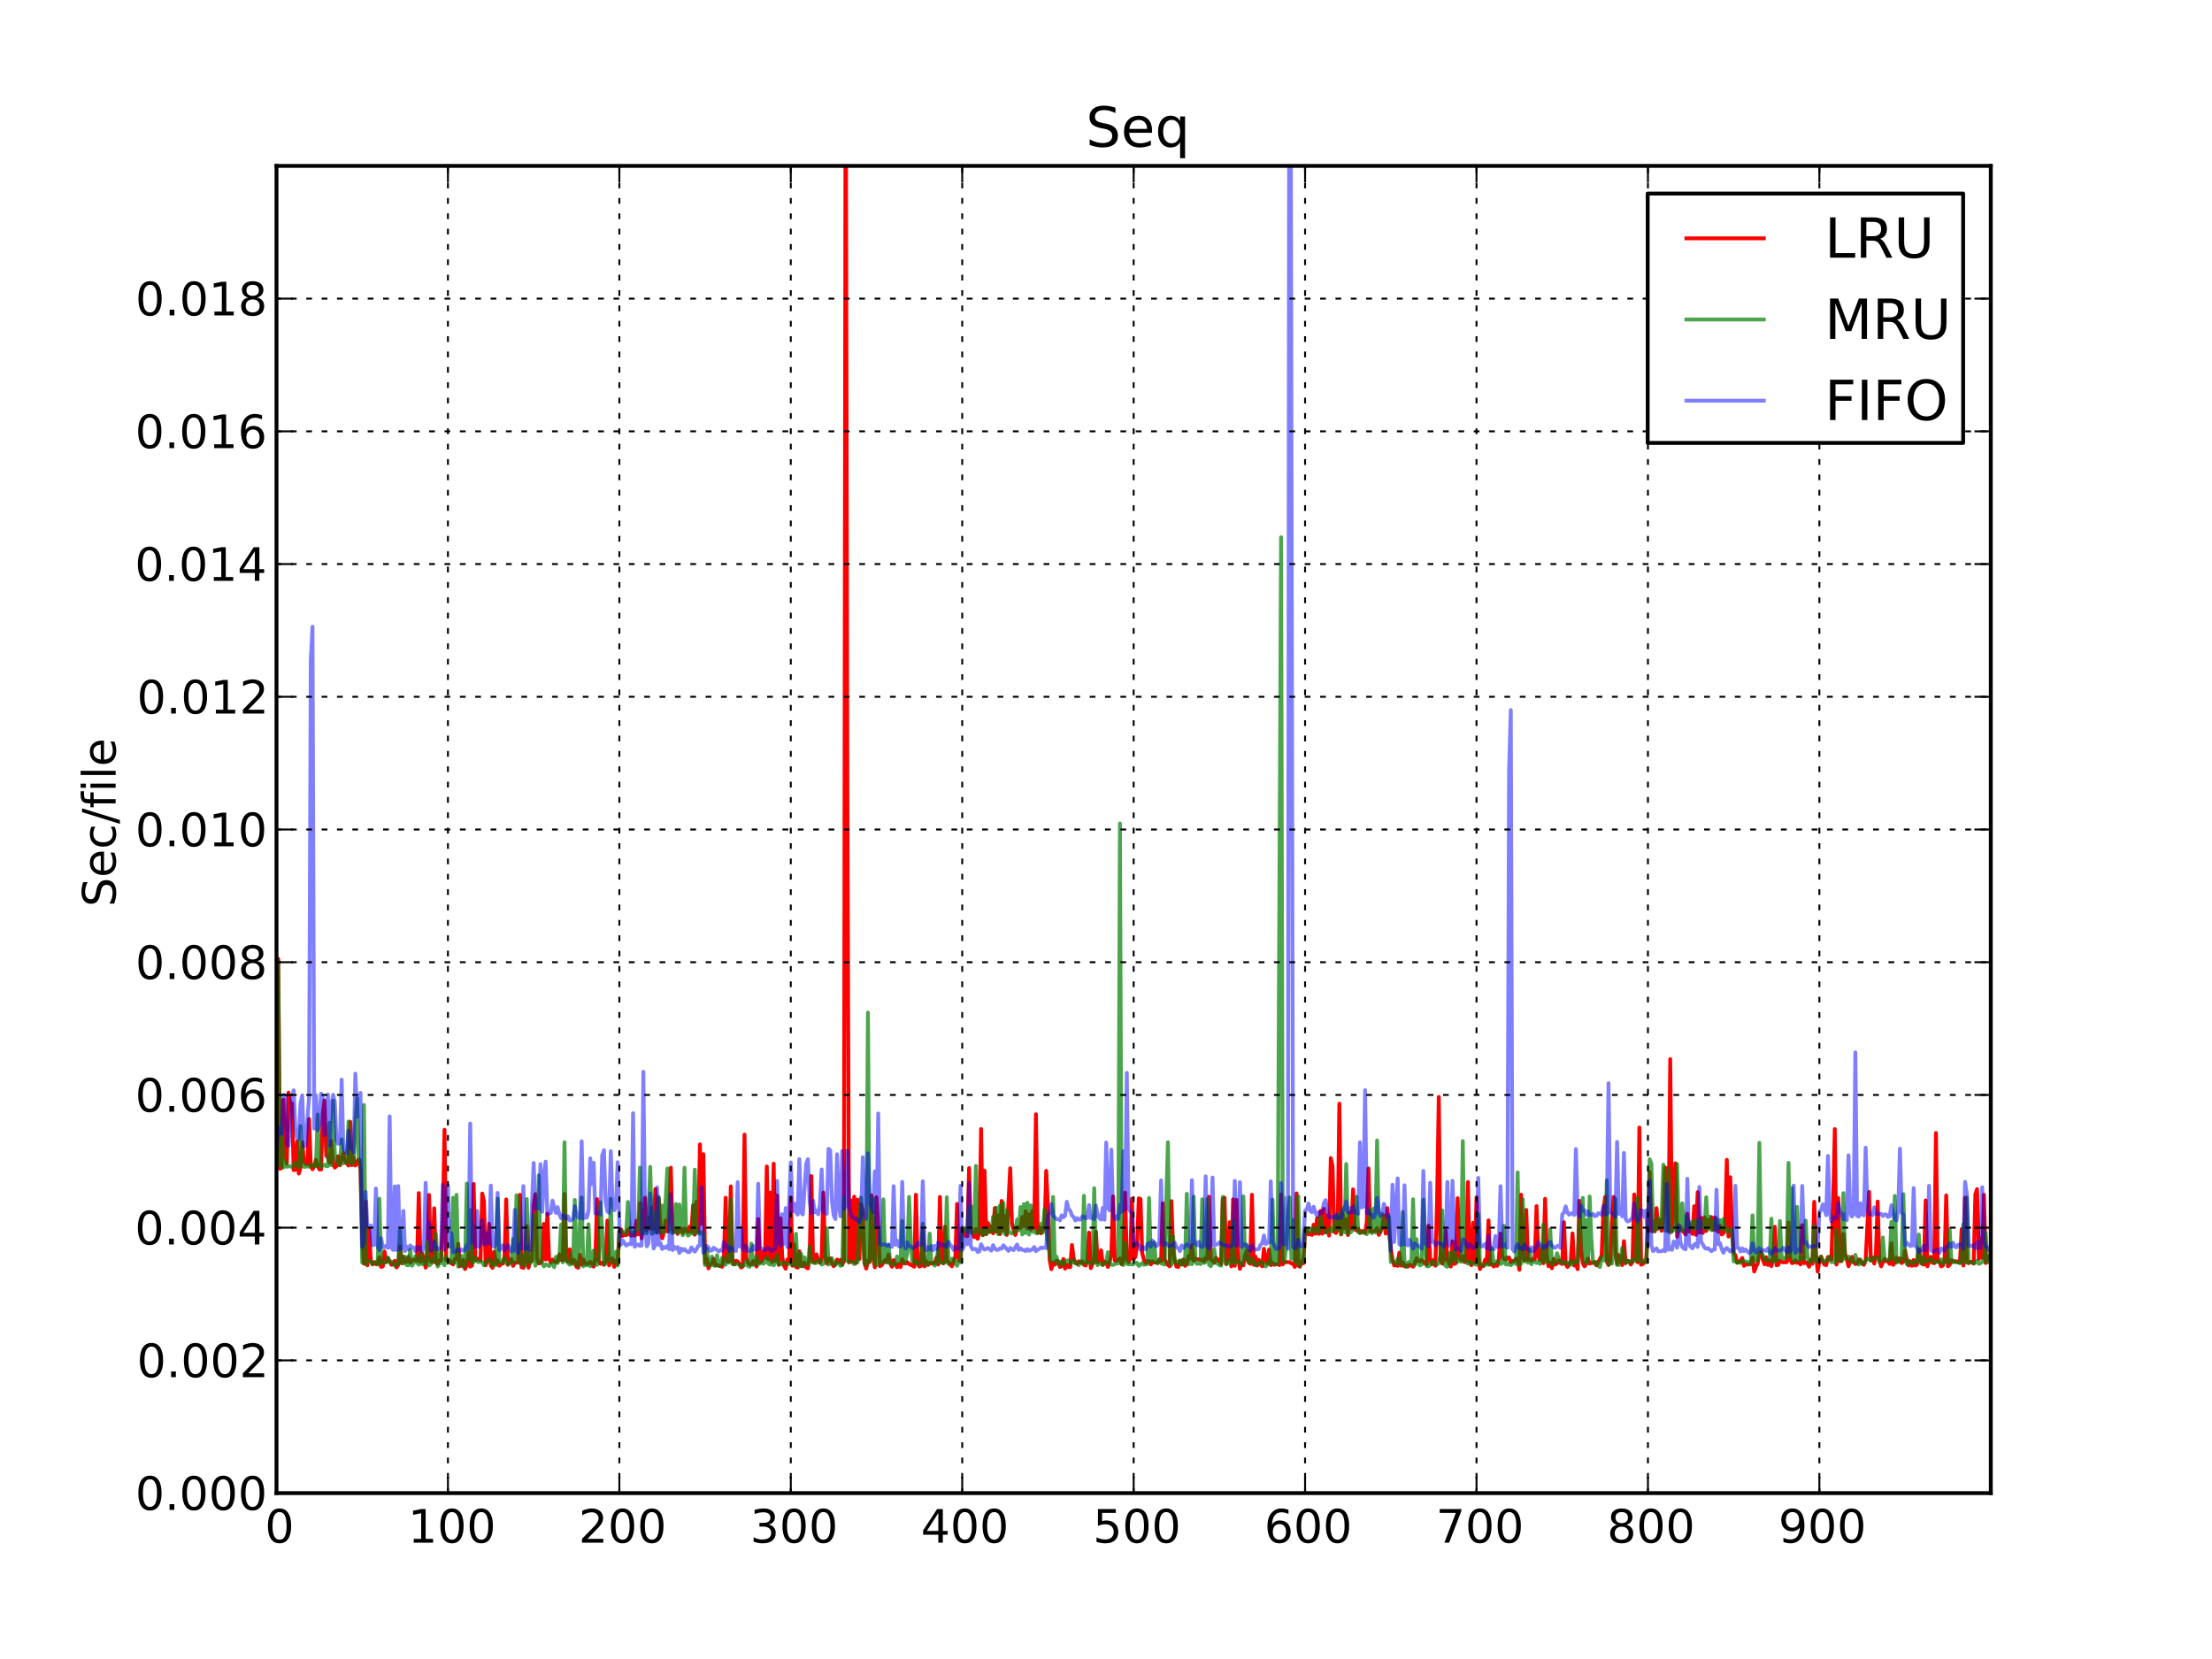 <?xml version="1.0" encoding="utf-8" standalone="no"?>
<!DOCTYPE svg PUBLIC "-//W3C//DTD SVG 1.1//EN"
  "http://www.w3.org/Graphics/SVG/1.1/DTD/svg11.dtd">
<!-- Created with matplotlib (http://matplotlib.sourceforge.net/) -->
<svg height="432pt" version="1.1" viewBox="0 0 576 432" width="576pt" xmlns="http://www.w3.org/2000/svg" xmlns:xlink="http://www.w3.org/1999/xlink">
 <defs>
  <style type="text/css">
*{stroke-linecap:square;stroke-linejoin:round;}
  </style>
 </defs>
 <g id="figure_1">
  <g id="patch_1">
   <path d="
M0 432
L576 432
L576 0
L0 0
z
" style="fill:#ffffff;"/>
  </g>
  <g id="axes_1">
   <g id="patch_2">
    <path d="
M72 388.8
L518.4 388.8
L518.4 43.2
L72 43.2
z
" style="fill:#ffffff;"/>
   </g>
   <g id="line2d_1">
    <path clip-path="url(#p7ff5b81e1d)" d="
M72 302.182
L72.446 249.697
L72.893 304.339
L73.339 304.08
L73.786 286.389
L74.232 300.533
L74.678 302.993
L75.125 284.526
L75.571 287.231
L76.018 287.337
L76.464 304.687
L76.91 304.599
L77.357 297.312
L77.803 305.584
L78.25 304.099
L78.696 297.413
L79.142 302.351
L79.589 303.062
L80.035 303.151
L80.482 291.376
L80.928 303.633
L81.374 304.455
L81.821 303.679
L82.267 302.023
L82.714 303.53
L83.16 304.508
L83.606 304.526
L84.053 290.055
L84.499 286.566
L84.946 300.962
L85.392 301.364
L85.838 302.805
L86.285 297.077
L86.731 302.855
L87.178 304.037
L87.624 303.658
L88.07 301.071
L88.517 303.444
L89.41 300.243
L89.856 302.348
L90.749 303.509
L91.195 292.107
L91.642 303.395
L92.088 301.333
L92.534 303.493
L92.981 302.509
L93.427 301.928
L93.874 304.577
L94.32 321.987
L94.766 329.063
L95.213 312.858
L95.659 329.474
L96.106 320.109
L96.552 328.129
L96.998 329.244
L97.445 328.666
L97.891 329.179
L98.338 329.056
L98.784 327.38
L99.23 329.885
L99.677 329.782
L100.123 325.896
L100.57 328.578
L101.016 327.662
L101.909 329.339
L102.355 329.198
L102.802 328.318
L103.248 330.032
L103.694 329.408
L104.141 324.586
L104.587 328.935
L105.034 327.251
L105.48 328.629
L105.926 328.529
L106.373 327.25
L106.819 328.765
L107.712 328.002
L108.605 328.309
L109.051 310.678
L109.498 328.597
L109.944 326.514
L110.39 327.705
L110.837 330.095
L111.283 326.694
L111.73 311.154
L112.176 328.491
L112.622 328.646
L113.069 314.64
L113.515 328.821
L113.962 329.147
L114.408 328.194
L114.854 328.286
L115.301 317.772
L115.747 294.19
L116.194 328.088
L116.64 328.364
L117.086 328.175
L117.533 328.993
L117.979 329.249
L118.426 327.859
L118.872 327.885
L119.318 323.854
L119.765 329.679
L120.211 329.519
L120.658 328.118
L121.104 330.444
L121.55 329.416
L121.997 326.096
L122.443 329.824
L122.89 329.565
L123.336 308.292
L123.782 328.078
L124.229 327.956
L124.675 327.71
L125.122 328.204
L125.568 310.797
L126.014 312.71
L126.461 329.456
L126.907 328.284
L127.354 318.656
L127.8 329.53
L128.246 330.148
L128.693 325.958
L129.139 329.097
L129.586 328.23
L130.032 329.613
L130.478 329.114
L130.925 329.048
L131.371 327.408
L131.818 312.325
L132.264 329.357
L132.71 328.4
L133.157 327.862
L133.603 329.636
L134.05 328.768
L134.496 328.811
L134.942 328.679
L135.389 311.124
L135.835 330.019
L136.282 330.143
L136.728 328.217
L137.174 319.229
L137.621 330.1
L138.067 328.192
L138.514 328.325
L138.96 313.932
L139.406 310.971
L139.853 327.999
L140.299 328.986
L140.746 328.893
L141.192 328.072
L141.638 318.698
L142.085 327.979
L142.531 316.067
L142.978 327.816
L143.424 328.716
L143.87 327.99
L144.317 328.497
L144.763 328.676
L145.21 328.374
L145.656 326.629
L146.102 328.095
L146.549 328.192
L146.995 310.899
L147.442 328.076
L147.888 328.493
L148.334 325.323
L148.781 328.94
L149.227 328.008
L149.674 328.341
L150.12 329.9
L150.566 330.101
L151.013 326.716
L151.459 329.307
L151.906 327.951
L152.352 329.057
L152.798 329.114
L153.245 329.011
L153.691 328.574
L154.138 329.087
L154.584 329.826
L155.03 327.542
L155.477 312.249
L155.923 328.351
L156.37 329.108
L156.816 328.828
L157.262 329.361
L157.709 328.373
L158.155 317.826
L158.602 329.491
L159.048 328.3
L159.494 327.693
L159.941 329.882
L160.387 328.318
L160.834 329.169
L161.28 320.574
L161.726 320.153
L162.173 321.813
L162.619 321.469
L163.066 321.615
L163.512 320.192
L163.958 321.447
L164.405 321.765
L164.851 321.577
L165.298 321.78
L165.744 317.887
L166.19 321.445
L166.637 313.316
L167.083 322.439
L167.53 318.696
L167.976 311.907
L168.422 320.336
L168.869 317.051
L169.315 319.875
L169.762 314.371
L170.208 320.072
L170.654 309.634
L171.101 320.832
L171.547 312.093
L171.994 319.546
L172.44 322.456
L172.886 320.832
L173.333 317.857
L173.779 320.667
L174.226 315.498
L174.672 304.073
L175.118 320.06
L175.565 320.827
L176.011 319.88
L176.458 321.307
L176.904 320.075
L177.35 320.003
L177.797 321.064
L178.243 319.894
L178.69 320.135
L179.136 320.835
L179.582 319.415
L180.029 320.775
L180.475 313.833
L180.922 321.508
L181.368 312.932
L181.814 320.825
L182.261 297.99
L182.707 318.695
L183.154 300.554
L183.6 328.867
L184.046 327.789
L184.493 330.269
L184.939 329.221
L185.386 328.998
L185.832 327.784
L186.278 329.494
L186.725 329.394
L188.064 329.864
L188.51 327.419
L188.957 311.895
L189.403 328.55
L189.85 328.433
L190.296 308.938
L190.742 328.464
L191.189 329.263
L191.635 328.286
L192.082 328.467
L192.528 329.105
L192.974 330.054
L193.421 329.776
L193.867 295.446
L194.314 327.544
L194.76 328.812
L195.206 329.275
L195.653 329.292
L196.099 328.374
L196.546 328.582
L196.992 329.809
L197.438 317.427
L197.885 328.683
L198.331 328.48
L198.778 325.868
L199.224 327.572
L199.67 303.751
L200.117 327.894
L200.563 310.568
L201.01 328.606
L201.456 303.022
L201.902 328.315
L202.349 311.313
L202.795 329.35
L203.242 317.256
L203.688 327.317
L204.134 329.508
L204.581 330.367
L205.027 327.995
L205.474 328.525
L205.92 311.786
L206.366 329.59
L206.813 324.061
L207.259 329.91
L207.706 330.084
L208.152 325.83
L208.598 329.591
L209.045 329.685
L209.491 328.752
L209.938 330.077
L210.384 330.286
L210.83 327.146
L211.277 306.251
L211.723 328.585
L212.17 328.653
L212.616 326.635
L213.062 328.177
L213.509 328.81
L213.955 327.586
L214.402 310.535
L214.848 327.171
L215.294 328.98
L215.741 327.772
L216.187 327.646
L216.634 329.066
L217.08 329.709
L217.526 329.072
L217.973 327.988
L218.419 328.683
L218.866 328.06
L219.312 329.314
L219.758 328.308
L220.204 -1
M220.206 -1
L220.651 207.064
L221.098 328.739
L221.544 312.563
L221.99 328.584
L222.437 311.625
L222.883 328.931
L223.33 312.395
L223.776 327.832
L224.222 313.594
L224.669 315.39
L225.115 328.935
L225.562 330.321
L226.008 328.238
L226.454 328.635
L226.901 311.245
L227.347 327.192
L227.794 330.012
L228.24 311.748
L228.686 319.515
L229.133 329.72
L229.579 329.438
L230.472 328.09
L230.918 328.614
L231.365 326.693
L231.811 329.001
L232.258 329.856
L232.704 328.132
L233.597 329.979
L234.043 329.187
L234.49 329.946
L234.936 327.903
L235.382 328.907
L235.829 329
L236.275 328.652
L236.722 329.148
L237.614 329.571
L238.061 329.85
L238.507 311.115
L238.954 329.073
L239.4 329.81
L239.846 329.635
L240.293 320.36
L240.739 329.759
L241.186 328.44
L241.632 329.407
L242.078 328.849
L242.525 329.016
L242.971 328.805
L243.418 328.949
L243.864 327.505
L244.31 329.262
L244.757 311.681
L245.203 328.457
L245.65 328.991
L246.096 319.443
L246.542 328.445
L246.989 328.519
L247.435 329.3
L247.882 329.746
L248.774 327.133
L249.221 313.494
L249.667 328.199
L250.114 328.31
L250.56 319.78
L251.006 319.874
L251.453 321.792
L251.899 321.872
L252.346 304.166
L252.792 319.733
L253.685 322.171
L254.131 320.018
L254.578 322.575
L255.024 320.882
L255.47 293.987
L255.917 321.654
L256.363 304.831
L256.81 321.355
L257.256 318.462
L257.702 320.833
L258.149 319.346
L258.595 321.155
L259.042 314.571
L259.488 320.735
L259.934 316.431
L260.381 321.37
L260.827 312.718
L261.274 320.32
L261.72 316.604
L262.166 321.578
L263.059 304.201
L263.506 318.552
L263.952 320.359
L264.398 321.588
L264.845 319.565
L265.738 319.781
L266.184 316.921
L266.63 319.258
L267.077 315.41
L267.523 319.903
L267.97 316.198
L268.416 320.182
L268.862 315.235
L269.309 319.794
L269.755 290.155
L270.202 321.008
L270.648 319.613
L271.094 321.156
L271.541 319.647
L271.987 320.104
L272.434 304.886
L272.88 314.57
L273.326 327.957
L273.773 330.486
L274.219 328.743
L274.666 329.302
L275.112 328.291
L275.558 328.443
L276.005 329.932
L276.451 329.71
L276.898 327.846
L277.344 330.34
L277.79 329.343
L278.237 329.902
L278.683 329.949
L279.13 324.188
L279.576 327.662
L280.022 328.835
L280.469 329.115
L280.915 328.438
L281.362 328.786
L281.808 328.431
L282.254 329.346
L282.701 329.542
L283.147 328.141
L283.594 320.971
L284.04 330.21
L284.486 329.109
L284.933 328.586
L285.379 320.684
L285.826 328.753
L286.272 328.2
L286.718 325.584
L287.165 329.381
L287.611 328.476
L288.058 328.746
L288.504 329.904
L288.95 328.587
L289.397 326.596
L289.843 311.555
L290.29 328.273
L290.736 328.33
L291.629 327.693
L292.075 329.204
L292.522 328.403
L292.968 310.561
L293.414 327.599
L293.861 328.665
L294.307 327.834
L294.754 312.136
L295.2 327.845
L295.646 327.293
L296.093 324.264
L296.539 312.046
L296.986 312.242
L297.432 326.387
L297.878 328.047
L298.325 328.89
L298.771 328.418
L299.218 328.396
L299.664 329.245
L300.11 328.436
L300.557 328.757
L301.003 328.696
L301.45 328.925
L301.896 327.967
L302.342 328.407
L302.789 313.327
L303.235 327.903
L304.128 329.379
L304.574 329.741
L305.021 312.772
L305.467 325.309
L305.914 328.511
L306.36 329.817
L306.806 329.907
L307.253 328.376
L307.699 329.228
L308.146 327.964
L308.592 329.616
L309.038 329.085
L309.485 327.071
L309.931 327.722
L310.378 324.275
L310.824 328.284
L311.27 327.686
L311.717 327.96
L312.163 327.914
L312.61 328.043
L313.056 328.052
L313.502 328.468
L313.949 327.477
L314.395 327.879
L314.842 311.625
L315.288 327.762
L316.181 328.824
L316.627 327.536
L317.074 328.21
L317.52 327.96
L317.966 329.175
L318.413 312.383
L318.859 311.881
L319.306 329.178
L319.752 327.538
L320.198 318.278
L320.645 329.761
L321.091 312.304
L321.538 329.613
L321.984 312.434
L322.43 327.705
L322.877 330.411
L323.323 328.96
L323.77 329.468
L324.216 327.042
L324.662 325.666
L325.109 328.668
L325.555 329.1
L326.002 311.107
L326.448 329.304
L326.894 327.188
L327.341 329.554
L327.787 328.044
L328.234 329.288
L328.68 329.752
L329.126 325.173
L329.573 328.225
L330.019 328.972
L330.466 325.392
L330.912 329.436
L331.358 328.833
L331.805 329.335
L332.698 329.146
L333.144 329.42
L333.59 311.051
L334.037 329.249
L334.483 328.62
L335.376 328.672
L335.822 328.659
L336.269 328.99
L336.715 329.073
L337.162 329.907
L337.608 310.754
L338.054 329.54
L338.501 329.856
L338.947 328.463
L339.394 328.955
L339.84 320.354
L340.286 320.29
L340.733 321.436
L341.179 321.231
L341.626 321.591
L342.072 318.913
L342.518 321.256
L342.965 317.274
L343.411 321.295
L343.858 315.326
L344.304 321.259
L344.75 314.801
L345.197 320.928
L345.643 316.5
L346.09 321.739
L346.536 301.563
L346.982 303.712
L347.429 320.632
L347.875 321.075
L348.322 320.247
L348.768 287.392
L349.214 321.444
L349.661 316.224
L350.107 319.819
L350.554 317.522
L351 321.591
L351.446 315.725
L351.893 319.848
L352.339 309.715
L352.786 320.111
L353.232 320.41
L353.678 319.982
L354.125 320.933
L354.571 320.565
L355.018 320.935
L355.464 321.033
L355.91 318.224
L356.357 304.273
L356.803 320.645
L357.696 320.588
L358.142 320.475
L358.589 319.802
L359.035 321.558
L359.928 319.689
L360.374 316.537
L360.821 321.228
L361.267 314.605
L361.714 320.71
L362.16 324.962
L362.606 327.982
L363.053 329.533
L363.499 329.364
L363.946 329.624
L364.392 326.209
L364.838 329.57
L365.285 328.734
L365.731 329.746
L366.178 329.458
L366.624 329.81
L367.07 329.318
L367.963 329.845
L368.41 328.939
L368.856 327.65
L369.302 328.306
L369.749 328.451
L370.195 328.096
L371.088 329.03
L371.534 329.295
L371.981 319.133
L372.427 328.127
L372.874 329.209
L373.32 328.096
L373.766 329.594
L374.213 312.54
L374.659 285.638
L375.106 328.197
L375.552 329.043
L375.998 328.004
L376.445 320.419
L376.891 328.11
L377.784 329.797
L378.23 323.24
L378.677 329.12
L379.123 328.915
L379.57 311.995
L380.016 327.206
L380.462 328.093
L380.909 327.042
L381.355 328.646
L381.802 328.43
L382.248 307.801
L382.694 328.616
L383.141 329.466
L383.587 318.423
L384.034 328.802
L384.48 311.786
L384.926 327.061
L385.373 330.47
L385.819 329.464
L386.266 329.686
L386.712 328.032
L387.158 328.893
L387.605 317.782
L388.051 329.296
L388.498 329.107
L388.944 329.794
L389.39 329.228
L389.837 329.622
L390.283 327.921
L390.73 321.22
L391.176 326.936
L391.622 327.782
L392.069 328.017
L392.515 327.465
L392.962 327.455
L393.408 328.682
L393.854 328.378
L394.301 328.427
L394.747 327.76
L395.194 327.816
L395.64 330.652
L396.086 311.095
L396.533 327.311
L396.979 328.223
L397.426 315.06
L397.872 328.133
L398.318 327.962
L398.765 328.306
L399.211 327.805
L399.658 327.913
L400.104 314.067
L400.55 326.984
L400.997 328.108
L401.443 325.306
L401.89 328.937
L402.336 312.162
L402.782 327.154
L403.229 329.693
L403.675 328.856
L404.122 330.233
L404.568 327.808
L405.014 329.276
L405.461 328.949
L405.907 328.191
L406.354 328.948
L406.8 329.128
L407.246 318.27
L407.693 329.102
L408.139 329.916
L408.586 329.459
L409.032 328.341
L409.478 321.173
L409.925 329.558
L410.371 329.261
L410.818 330.479
L411.264 312.692
L411.71 325.444
L412.157 328.929
L412.603 329.764
L413.05 329.102
L413.496 327.731
L413.942 329.036
L415.282 328.627
L415.728 329.504
L416.621 327.815
L417.067 326.898
L417.514 315.577
L417.96 311.71
L418.406 328.469
L418.853 329.407
L419.299 328.803
L419.746 318.158
L420.192 311.667
L420.638 325.927
L421.085 329.114
L421.531 326.815
L421.978 327.743
L422.424 329.418
L422.87 323.191
L423.317 328.944
L423.763 328.294
L424.21 328.423
L424.656 329.271
L425.102 328.647
L425.549 311.048
L425.995 327.587
L426.442 328.704
L426.888 293.612
L427.334 329.335
L427.781 329.154
L428.227 328.6
L428.674 328.572
L429.12 318.298
L429.566 305.201
L430.013 320.508
L430.459 318.044
L430.906 320.63
L431.352 314.583
L431.798 319.898
L432.245 317.727
L432.691 320.488
L433.138 316.347
L433.584 304.013
L434.03 304.238
L434.477 320.59
L434.923 275.8
L435.37 320.672
L435.816 314.39
L436.262 302.924
L436.709 322.038
L437.155 319.87
L437.602 319.431
L438.048 320.352
L438.941 321.465
L439.387 316.04
L439.834 320.659
L440.28 318.987
L440.726 321.31
L441.173 314.09
L441.619 321.555
L442.066 310.434
L442.512 320.973
L442.958 317.128
L443.405 321.054
L443.851 316.997
L444.298 320.545
L444.744 317.702
L445.19 319.671
L445.637 316.923
L446.083 320.285
L446.53 317.016
L446.976 320.313
L447.422 320.709
L447.869 319.116
L448.315 321.453
L448.762 321.164
L449.208 319.07
L449.654 302.012
L450.101 322.002
L450.547 306.546
L450.994 320.194
L451.44 326.266
L451.886 326.845
L452.333 328.772
L452.779 328.681
L453.226 328.267
L453.672 327.574
L454.118 329.614
L454.565 329.152
L455.011 329.296
L455.904 329.107
L456.35 327.424
L456.797 331.097
L457.243 329.842
L457.69 329.008
L458.136 326.31
L458.582 326.069
L459.029 327.964
L459.475 329.224
L459.922 327.409
L460.368 329.397
L460.814 328.278
L461.261 329.694
L461.707 327.557
L462.154 319.477
L462.6 329.48
L463.046 329.342
L463.493 328.266
L463.939 328.605
L464.386 328.709
L465.278 328.653
L465.725 318.341
L466.171 327.973
L466.618 328.907
L467.064 328.815
L467.51 328.172
L467.957 328.85
L468.403 328.604
L468.85 329.246
L469.296 319.047
L469.742 328.939
L470.189 328.665
L470.635 328.975
L471.082 329.847
L471.528 328.042
L471.974 329.058
L472.421 312.946
L472.867 325.949
L473.314 331.112
L473.76 328.395
L474.206 327.233
L474.653 328.491
L475.099 329.307
L475.546 329.429
L475.992 327.344
L476.438 327.928
L476.885 327.967
L477.331 314.335
L477.778 294.011
L478.224 329.282
L478.67 311.979
L479.117 328.439
L479.563 328.245
L480.01 321.325
L480.456 326.652
L480.902 327.819
L481.349 329.729
L481.795 328.253
L482.242 327.289
L482.688 328.568
L483.134 329.16
L483.581 328.972
L484.027 327.96
L484.474 328.321
L484.92 329.109
L485.366 329.34
L485.813 328.166
L486.706 310.357
L487.152 328.119
L487.598 327.445
L488.045 329.027
L488.491 326.4
L488.938 312.886
L489.384 328.029
L489.83 329.753
L490.723 327.834
L491.17 328.365
L491.616 328.451
L492.062 329.124
L492.509 323.713
L492.955 329.361
L493.402 328.833
L493.848 327.493
L494.294 328.421
L494.741 327.632
L495.187 328.909
L495.634 328.543
L496.08 325.559
L496.526 328.017
L496.973 329.518
L497.419 328.452
L497.866 329.616
L498.312 328.094
L498.758 329.547
L499.205 329.255
L499.651 325.389
L500.098 327.989
L500.544 329.151
L500.99 329.298
L501.437 312.579
L501.883 329.75
L502.776 327.286
L503.222 328.802
L503.669 328.939
L504.115 295.031
L504.562 328.502
L505.008 328.463
L505.454 329.741
L505.901 329.569
L506.347 328.425
L506.794 311.285
L507.24 329.739
L507.686 329.333
L508.133 328.18
L509.026 328.485
L509.472 328.44
L509.918 328.663
L510.365 328.719
L510.811 320.054
L511.258 329.545
L511.704 311.917
L512.15 328.553
L512.597 328.94
L513.043 328.615
L513.49 328.592
L513.936 329.034
L514.382 311.03
L514.829 309.652
L515.275 327.827
L515.722 322.444
L516.168 327.581
L516.614 311.12
L517.061 328.897
L517.507 328.247
L517.954 327.132
L517.954 327.132" style="fill:none;stroke:#ff0000;"/>
   </g>
   <g id="line2d_2">
    <path clip-path="url(#p7ff5b81e1d)" d="
M72 301.455
L72.446 250.155
L72.893 303.544
L73.339 293.224
L73.786 303.99
L74.232 302.471
L74.678 303.834
L75.125 303.688
L75.571 303.693
L76.018 303.881
L76.91 302.83
L77.357 303.29
L77.803 303.98
L78.25 293.25
L78.696 302.385
L79.142 303.822
L79.589 303.852
L80.035 303.634
L80.482 303.825
L80.928 303.423
L81.374 303.29
L81.821 303.622
L82.267 303.648
L82.714 290.24
L83.16 303.414
L83.606 303.842
L84.499 303.273
L84.946 303.689
L85.392 303.633
L85.838 292.357
L86.285 303.435
L86.731 286.62
L87.178 300.364
L87.624 302.395
L88.07 302.497
L88.517 303.281
L88.963 296.688
L89.41 302.929
L89.856 302.747
L90.302 302.703
L90.749 292.033
L91.195 302.592
L91.642 303.064
L92.088 302.466
L92.534 292.035
L92.981 285.989
L93.427 302.562
L93.874 302.19
L94.32 328.763
L94.766 287.722
L95.213 329.179
L95.659 328.298
L96.552 328.523
L96.998 329.209
L97.445 328.738
L97.891 328.61
L98.338 329.313
L98.784 312.15
L99.23 328.913
L99.677 328.476
L100.123 328.848
L100.57 328.742
L101.016 327.451
L101.462 328.513
L101.909 328.503
L102.355 329.237
L102.802 329.552
L103.248 329.087
L103.694 329.221
L104.141 320.18
L104.587 328.639
L105.034 329.026
L105.48 327.245
L105.926 329.446
L106.373 329.453
L106.819 325.437
L107.266 329.595
L107.712 328.904
L108.158 327.113
L108.605 328.81
L109.051 329.315
L109.498 326.506
L109.944 329.227
L110.39 328.716
L110.837 329.011
L111.283 323.431
L111.73 329.545
L112.176 329.206
L112.622 327.689
L113.069 328.558
L113.515 321.26
L113.962 329.789
L114.408 329.134
L114.854 325.942
L115.301 328.868
L115.747 329.483
L116.194 327.239
L116.64 328.855
L117.086 328.545
L117.533 328.827
L117.979 311.885
L118.426 328.842
L118.872 311.122
L119.318 329.845
L119.765 329.15
L120.211 327.044
L120.658 329.878
L121.104 329.46
L121.55 308.197
L121.997 327.952
L122.443 315.145
L122.89 328.941
L123.336 328.672
L123.782 327.442
L124.229 328.426
L124.675 328.675
L125.122 328.431
L125.568 328.631
L126.014 329.493
L127.354 327.901
L127.8 328.252
L128.246 329.553
L128.693 329.141
L129.139 329.462
L129.586 312.122
L130.032 328.675
L130.478 328.791
L130.925 328.469
L131.371 327.443
L131.818 328.923
L132.264 329.191
L132.71 328.777
L133.157 328.911
L133.603 322.674
L134.05 328.616
L134.496 311.245
L134.942 312.423
L135.389 329
L135.835 329.304
L136.282 326.749
L136.728 329.621
L137.174 312.227
L137.621 328.314
L138.067 328.953
L138.514 328.273
L138.96 316.377
L139.406 329.59
L139.853 328.655
L140.299 306.024
L140.746 328.641
L141.192 328.859
L141.638 329.77
L142.085 329.249
L142.531 329.377
L142.978 329.684
L143.87 328.765
L144.317 329.972
L144.763 327.244
L145.21 328.901
L145.656 327.697
L146.102 318.886
L146.549 328.691
L146.995 297.441
L147.442 328.33
L148.334 329.329
L148.781 326.483
L149.227 329.154
L149.674 312.446
L150.12 329.122
L150.566 329.648
L151.013 318.459
L151.459 311.833
L151.906 329.744
L152.352 328.858
L152.798 329.52
L153.245 318.799
L153.691 329.757
L154.138 329.313
L154.584 325.625
L155.03 328.98
L155.477 329.387
L155.923 327.466
L156.37 313.067
L157.262 329.212
L157.709 329.021
L158.155 327.164
L158.602 328.217
L159.048 312.184
L159.494 328.806
L159.941 328.698
L160.387 325.953
L160.834 329.537
L161.28 320.585
L162.619 320.837
L163.066 321.174
L163.512 312.976
L163.958 319.843
L164.405 320.874
L164.851 321.121
L165.298 320.561
L165.744 320.296
L166.19 319.88
L166.637 304.027
L167.083 320.889
L167.53 321.177
L167.976 320.695
L168.422 321.129
L168.869 316.055
L169.315 303.868
L169.762 321.263
L170.208 321.039
L170.654 315.596
L171.101 321.016
L171.547 311.653
L171.994 320.927
L172.44 313.914
L172.886 320.917
L173.779 304.273
L174.226 320.648
L174.672 320.257
L175.118 321.116
L175.565 320.696
L176.011 313.54
L176.458 321.125
L176.904 313.668
L177.35 320.637
L177.797 321.666
L178.243 304.088
L178.69 320.983
L179.136 321.76
L179.582 321.43
L180.029 320.557
L180.475 321.245
L180.922 304.577
L181.368 321.119
L181.814 320.924
L182.261 321.271
L182.707 320.808
L183.154 321.369
L183.6 329.445
L184.046 325.114
L184.493 329.282
L184.939 329.559
L185.386 327.2
L185.832 329.515
L186.278 329.617
L186.725 326.842
L187.171 329.667
L187.618 329.585
L188.064 327.516
L188.51 328.964
L188.957 329.339
L189.403 327.095
L189.85 328.789
L190.296 312.365
L190.742 329.221
L192.082 329.102
L192.974 329.657
L193.867 329.401
L194.314 328.315
L194.76 329.659
L195.206 329.86
L195.653 323.841
L196.099 329.369
L196.546 329.275
L196.992 327.186
L197.438 329.267
L197.885 329.012
L198.331 328.549
L198.778 329.093
L199.224 328.709
L199.67 327.304
L200.117 329.057
L200.563 329.318
L201.01 328.306
L201.456 329.485
L201.902 328.789
L202.349 326.727
L202.795 329.283
L203.242 329.249
L203.688 328.838
L204.581 328.909
L205.474 329.177
L205.92 329.004
L206.366 329.341
L206.813 329.417
L207.259 321.273
L207.706 329.507
L208.152 329.822
L208.598 326.478
L209.045 329.746
L209.491 327.403
L209.938 329.126
L210.384 329.232
L210.83 324.611
L211.277 328.567
L212.17 328.937
L212.616 328.862
L213.062 328.266
L213.509 328.058
L213.955 329.301
L214.402 329.092
L214.848 328.093
L215.294 319.85
L215.741 329.288
L216.187 328.881
L216.634 327.652
L217.08 329.021
L217.526 329.426
L217.973 328.698
L218.419 329.026
L218.866 329.628
L219.312 329.439
L219.758 312.032
L220.205 327.889
L220.651 328.408
L221.098 328.523
L221.544 328.472
L221.99 328.699
L222.437 329.182
L222.883 328.504
L223.33 328.685
L223.776 316.614
L224.222 311.852
L224.669 323.057
L225.115 328.775
L225.562 329.41
L226.008 263.685
L226.454 328.596
L226.901 327.04
L227.347 312.05
L227.794 329.053
L228.24 329.461
L228.686 328.89
L229.133 320.693
L229.579 328.879
L230.026 312.297
L230.472 328.576
L230.918 328.792
L231.365 324.143
L231.811 328.83
L232.704 329.395
L233.15 328.969
L233.597 327.179
L234.043 328.5
L234.49 328.412
L234.936 317.927
L235.382 328.903
L235.829 328.233
L236.275 326.138
L236.722 311.674
L237.168 324.022
L237.614 328.569
L238.061 328.665
L238.507 328.255
L238.954 329.172
L239.846 328.495
L240.293 318.646
L240.739 329.361
L241.186 328.567
L241.632 329.17
L242.078 321.229
L242.525 328.675
L243.418 329.573
L243.864 328.316
L244.31 325.038
L244.757 328.839
L245.203 328.722
L245.65 328.821
L246.096 328.769
L246.542 311.757
L246.989 329.077
L247.435 328.742
L247.882 327.755
L248.328 327.983
L248.774 328.949
L249.221 329.609
L249.667 328.312
L250.114 328.762
L250.56 319.683
L251.006 320.49
L251.453 319.954
L251.899 320.805
L252.346 314.238
L252.792 320.896
L253.238 314.243
L253.685 321.024
L254.131 303.607
L254.578 320.625
L255.024 320.96
L255.47 320.37
L255.917 321.6
L256.363 319.939
L256.81 321.413
L257.256 320.255
L257.702 320.555
L258.149 320.638
L258.595 316.798
L259.042 320.575
L259.488 314.463
L259.934 321.368
L260.381 313.914
L260.827 320.829
L261.274 313.214
L261.72 321.347
L262.166 315.154
L262.613 320.938
L263.059 320.99
L263.506 321.215
L263.952 320.915
L264.398 320.46
L264.845 317.573
L265.291 320.387
L265.738 314.3
L266.184 321.456
L266.63 313.533
L267.077 321.08
L267.523 313.201
L267.97 321.486
L268.416 313.882
L268.862 320.781
L269.309 320.477
L269.755 321.093
L270.202 321.15
L270.648 320.771
L271.094 318.629
L271.541 320.908
L271.987 314.919
L272.434 320.611
L273.326 326.241
L273.773 328.387
L274.219 311.684
L274.666 328.306
L275.112 327.227
L275.558 329.223
L276.005 328.933
L276.451 328.473
L276.898 329.374
L277.344 328.677
L277.79 328.257
L278.237 328.196
L278.683 328.947
L279.13 328.819
L279.576 328.115
L280.022 328.933
L280.469 328.95
L280.915 329.468
L281.362 328.504
L281.808 328.955
L282.254 311.383
L282.701 328.888
L283.147 328.591
L283.594 328.855
L284.04 328.823
L284.486 329.039
L284.933 309.401
L285.379 328.561
L285.826 329.456
L286.272 328.809
L286.718 329.16
L287.165 329.354
L287.611 328.87
L288.058 328.647
L288.504 326.058
L288.95 328.952
L289.397 329.32
L289.843 329.382
L290.736 328.997
L291.182 328.959
L291.629 214.424
L292.075 329.168
L292.522 329.426
L292.968 323.735
L293.414 329.015
L293.861 329.251
L294.307 329.143
L294.754 329.277
L295.2 329.155
L295.646 328.739
L296.093 328.865
L296.539 329.638
L297.432 328.894
L297.878 329.34
L298.771 329.133
L299.218 311.933
L299.664 328.331
L300.11 328.398
L300.557 323.514
L301.003 328.796
L301.45 328.822
L301.896 327.959
L302.342 328.966
L303.235 329.304
L304.128 297.449
L304.574 328.344
L305.021 329.391
L305.467 321.867
L305.914 328.648
L306.36 328.408
L306.806 328.976
L307.253 328.177
L307.699 329.346
L308.146 328.08
L308.592 328.969
L309.038 310.841
L309.485 329.226
L309.931 328.969
L310.378 329.196
L310.824 311.601
L311.27 328.588
L311.717 329.096
L312.163 328.915
L312.61 329.172
L313.056 312.287
L313.502 328.884
L313.949 328.644
L314.395 312.251
L314.842 329.358
L315.288 329.702
L315.734 328.848
L316.181 325.295
L316.627 328.886
L317.074 329.044
L317.52 329.41
L317.966 329.573
L318.413 311.683
L318.859 328.206
L319.306 329.136
L319.752 328.349
L320.198 329.055
L320.645 328.776
L321.091 317.877
L321.538 328.947
L321.984 328.408
L322.43 328.525
L322.877 328.783
L323.323 329.309
L323.77 311.549
L324.216 328.006
L324.662 324.15
L325.109 328.732
L325.555 328.683
L326.002 327.676
L326.448 328.808
L326.894 329.486
L328.234 328.596
L328.68 328.785
L329.573 329.799
L330.019 329.236
L330.466 328.317
L330.912 329.05
L331.358 312.396
L331.805 328.918
L332.251 329.25
L332.698 329.009
L333.59 139.917
L334.037 328.138
L334.483 328.709
L334.93 324.405
L335.376 315.402
L335.822 311.792
L336.269 327.775
L336.715 317.718
L337.162 328.356
L337.608 328.863
L338.054 311.465
L338.501 329.628
L338.947 327.85
L339.394 328.506
L339.84 319.801
L340.286 320.941
L341.179 320.131
L341.626 320.68
L342.072 319.769
L342.518 320.628
L342.965 319.838
L343.411 320.821
L343.858 316.884
L344.304 319.311
L344.75 319.706
L345.197 320.927
L345.643 320.837
L346.09 320.491
L346.536 319.682
L346.982 320.705
L347.429 320.194
L347.875 316.819
L348.322 320.167
L348.768 316.038
L349.214 321.342
L349.661 314.641
L350.107 320.901
L350.554 303.112
L351 321.195
L351.446 321.059
L351.893 320.74
L352.339 319.979
L352.786 318.613
L353.232 311.629
L353.678 320.823
L354.125 321.134
L354.571 320.971
L355.018 320.58
L355.91 321.374
L356.357 320.663
L356.803 314.961
L357.25 321.129
L357.696 314.7
L358.142 320.914
L358.589 296.968
L359.035 320.256
L359.482 320.919
L359.928 316.104
L360.374 319.343
L360.821 318.468
L361.267 319.943
L361.714 316.846
L362.16 328.607
L362.606 328.166
L363.499 329.146
L363.946 327.753
L364.392 328.789
L364.838 329.24
L365.285 315.593
L365.731 329.432
L366.178 329.926
L366.624 328.766
L367.07 328.535
L367.517 329.091
L367.963 312.294
L368.41 329.406
L368.856 322.676
L369.302 328.942
L369.749 329.508
L370.195 329.287
L370.642 312.425
L371.088 324.297
L371.534 329.72
L371.981 329.768
L372.427 329.384
L372.874 328.539
L373.32 328.626
L373.766 329.092
L374.213 329.3
L374.659 328.871
L375.106 326.76
L375.552 315.18
L375.998 329.065
L376.445 329.636
L376.891 329.866
L377.338 326.283
L377.784 328.974
L378.23 327.951
L378.677 325.635
L379.123 328.245
L379.57 328.57
L380.016 327.929
L380.462 328.577
L380.909 297.132
L381.355 328.154
L382.248 329.072
L382.694 328.399
L383.141 329.049
L383.587 328.877
L384.034 329.198
L384.48 329.349
L384.926 316.189
L385.373 328.771
L385.819 329.549
L386.266 329.371
L386.712 329.363
L387.158 329.22
L387.605 329.355
L388.051 328.812
L388.498 325.162
L388.944 329.147
L389.39 328.486
L389.837 328.531
L390.73 329.157
L391.176 328.874
L391.622 319.202
L392.069 329.214
L392.515 329.281
L392.962 329.015
L393.408 329.48
L393.854 329.029
L394.301 328.348
L394.747 329.136
L395.194 305.285
L395.64 329.413
L396.086 329.055
L396.533 312.322
L396.979 328.476
L397.426 327.83
L397.872 328.821
L398.318 325.334
L398.765 329.211
L399.211 328.458
L399.658 328.534
L400.104 328.878
L400.55 328.499
L400.997 329.106
L401.443 328.266
L401.89 318.815
L402.336 328.55
L402.782 328.588
L403.229 328.46
L403.675 320.084
L404.122 329.24
L404.568 328.466
L405.014 328.649
L405.461 326.341
L405.907 327.791
L406.354 328.767
L406.8 328.554
L407.246 328.959
L407.693 328.756
L408.139 328.758
L408.586 329.352
L409.032 328.394
L409.478 329.274
L409.925 328.374
L410.371 328.752
L410.818 328.71
L411.264 319.172
L412.157 311.935
L412.603 328.903
L413.05 317.724
L413.496 328.673
L413.942 311.567
L414.389 322.718
L414.835 328.746
L415.282 329.053
L415.728 328.62
L416.174 329.536
L416.621 329.928
L417.067 327.369
L417.514 328.202
L417.96 328.073
L418.406 307.366
L418.853 329.349
L419.299 328.558
L419.746 329.04
L420.192 326.027
L420.638 312.178
L421.085 329.387
L421.531 329.415
L421.978 328.626
L422.424 324.928
L422.87 327.812
L423.317 328.788
L423.763 328.291
L424.21 328.62
L424.656 328.685
L425.102 328.059
L425.549 327.945
L425.995 328.42
L426.442 311.878
L426.888 328.24
L427.334 328.349
L427.781 328.734
L428.227 328.029
L428.674 328.677
L429.12 319.701
L429.566 301.878
L430.013 303.051
L430.459 320.721
L430.906 318.503
L431.352 320.136
L431.798 317.147
L432.245 319.878
L432.691 316.898
L433.138 303.28
L433.584 320.367
L434.03 320.572
L434.477 304.258
L434.923 321.018
L435.816 319.954
L436.262 320.325
L436.709 303.114
L437.155 320.649
L437.602 320.044
L438.048 313.343
L438.494 320.475
L438.941 316.668
L439.387 319.409
L439.834 318.239
L440.28 320.053
L440.726 318.169
L441.173 319.907
L441.619 317.756
L442.066 319.901
L442.512 317.822
L442.958 319.513
L443.405 318.37
L443.851 319.833
L444.298 311.769
L444.744 320.049
L445.19 316.819
L445.637 320.315
L446.083 317.968
L446.53 319.997
L446.976 317.355
L447.422 319.876
L447.869 317.721
L448.315 320.051
L448.762 317.462
L449.208 319.896
L449.654 320.704
L450.101 320.441
L450.547 319.984
L450.994 320.296
L451.44 328.448
L451.886 328.299
L452.333 328.843
L452.779 328.594
L453.226 328.867
L453.672 328.381
L455.011 328.539
L455.904 329.275
L456.35 316.475
L456.797 328.23
L457.243 327.549
L457.69 328.264
L458.136 297.59
L458.582 326.085
L459.029 326.796
L459.475 327.915
L459.922 328.174
L460.368 327.977
L460.814 328.204
L461.261 317.332
L461.707 328.605
L462.154 327.611
L462.6 328.236
L463.046 328.013
L463.493 317.948
L463.939 327.404
L464.386 327.766
L465.278 327.295
L465.725 302.812
L466.171 327.185
L466.618 309.4
L467.064 328.399
L467.51 328.05
L467.957 314.248
L468.403 328.217
L468.85 327.446
L469.742 327.875
L470.189 317.844
L470.635 327.078
L471.082 328.635
L471.528 328.214
L471.974 328.284
L472.421 319.199
L472.867 328.599
L474.206 327.216
L474.653 328.404
L475.099 328.629
L475.546 328.161
L475.992 327.962
L476.438 327.196
L476.885 328.652
L477.331 328.564
L477.778 328.769
L478.224 320.243
L478.67 327.994
L479.117 327.948
L479.563 328.414
L480.01 310.681
L480.456 327.77
L481.349 327.206
L481.795 328.162
L482.242 328.688
L482.688 328.39
L483.134 326.756
L483.581 328.622
L484.027 329.305
L484.474 327.962
L484.92 329.079
L485.366 328.819
L486.259 327.674
L486.706 327.916
L487.152 328.332
L487.598 327.585
L488.045 327.61
L488.938 327.409
L489.384 328.587
L489.83 328.21
L490.277 322.243
L490.723 327.826
L491.616 328.173
L492.062 327.888
L492.509 318.199
L492.955 327.938
L493.402 311.414
L493.848 328.807
L494.741 328.321
L495.187 327.605
L495.634 310.954
L496.08 327.771
L496.526 329.194
L496.973 328.252
L497.419 328.943
L497.866 328.658
L498.312 328.891
L498.758 328.509
L499.205 328.536
L499.651 321.47
L500.098 328.883
L500.544 329.022
L500.99 327.359
L501.437 328.527
L501.883 328.415
L502.776 327.72
L503.222 328.445
L503.669 328.692
L504.115 328.688
L504.562 328.459
L505.008 328.695
L505.454 327.935
L505.901 329.003
L506.794 328.048
L507.24 328.896
L507.686 320.154
L508.133 328.329
L508.579 328.745
L509.026 328.503
L509.472 328.767
L509.918 328.647
L510.365 328.969
L510.811 328.624
L511.258 318.812
L511.704 328.795
L512.15 311.819
L512.597 328.702
L513.043 328.645
L513.49 328.723
L513.936 328.938
L514.382 328.784
L514.829 328.285
L515.275 329.092
L515.722 328.941
L516.168 328.551
L516.614 328.464
L517.061 321.043
L517.507 328.527
L517.954 328.767
L517.954 328.767" style="fill:none;opacity:0.7;stroke:#008000;"/>
   </g>
   <g id="line2d_3">
    <path clip-path="url(#p7ff5b81e1d)" d="
M72 299.958
L72.446 293.685
L72.893 294.963
L73.339 295.264
L73.786 285.064
L74.232 285.205
L74.678 297.961
L75.125 298.397
L76.018 285.951
L76.464 283.916
L76.91 293.96
L77.357 296.414
L77.803 296.667
L78.25 287.368
L78.696 285.226
L79.142 298.533
L79.589 298.147
L80.482 285.653
L80.928 171.821
L81.374 163.192
L81.821 293.881
L82.267 285.194
L82.714 294.323
L83.16 292.926
L83.606 284.773
L84.053 285.735
L84.499 295.677
L84.946 291.97
L85.392 285.015
L85.838 298.346
L86.285 287.942
L86.731 285.075
L87.178 286.936
L87.624 296.974
L88.07 297.846
L88.517 297.722
L88.963 281.133
L89.41 299.241
L90.302 300.265
L90.749 294.436
L91.195 298.907
L91.642 298.843
L92.088 300.087
L92.534 279.584
L92.981 290.808
L93.427 286.475
L93.874 284.59
L94.32 324.674
L94.766 323.563
L95.213 310.375
L95.659 319.191
L96.106 319.294
L96.552 319.112
L96.998 324.271
L97.445 324.153
L97.891 309.477
L98.338 324.517
L98.784 325.52
L99.23 322.426
L99.677 324.778
L100.123 324.79
L100.57 324.397
L101.016 324.943
L101.462 290.694
L101.909 324.896
L102.355 325.476
L102.802 308.95
L103.248 325.521
L103.694 308.841
L104.141 325.285
L104.587 324.991
L105.034 315.334
L105.48 325.748
L105.926 324.603
L106.373 325.312
L106.819 324.318
L107.266 324.741
L107.712 324.888
L108.158 325.762
L108.605 324.635
L109.051 325.308
L109.498 324.895
L109.944 325.812
L110.39 324.667
L110.837 308.005
L111.283 322.497
L111.73 318.303
L112.176 325.67
L112.622 325.415
L113.069 323.349
L113.515 324.777
L113.962 325.334
L114.408 325.216
L114.854 324.687
L115.301 308.471
L115.747 325.421
L116.194 310.028
L116.64 308.675
L117.086 324.591
L117.533 321.149
L117.979 326.109
L119.318 325.36
L119.765 325.73
L120.211 325.328
L120.658 325.664
L121.104 325.55
L121.55 324.225
L121.997 325.179
L122.443 292.559
L122.89 323.605
L123.336 319.221
L123.782 324.771
L124.229 315.314
L124.675 324.652
L125.122 323.01
L125.568 317.76
L126.014 323.967
L126.461 324.009
L126.907 321.155
L127.354 323.738
L127.8 308.736
L128.246 324.278
L128.693 324.67
L129.139 324.118
L129.586 310.624
L130.032 325.532
L130.925 324.299
L131.371 325.658
L132.264 324.184
L133.157 325.879
L133.603 325.742
L134.05 315.019
L134.496 325.494
L134.942 326.304
L135.389 323.991
L135.835 325.101
L136.282 308.857
L136.728 325.319
L137.174 324.604
L137.621 325.209
L138.067 325.51
L138.96 302.835
L139.406 314.793
L139.853 313.384
L140.299 314.693
L140.746 303.153
L141.192 315.552
L141.638 306.295
L142.085 302.48
L142.531 316.242
L143.424 315.854
L143.87 312.662
L144.763 315.852
L145.21 314.344
L145.656 316.189
L146.102 317.229
L146.549 316.417
L146.995 316.62
L147.442 317.346
L147.888 316.724
L148.334 317.793
L148.781 317.736
L149.227 317.36
L149.674 314.076
L150.12 316.269
L150.566 317.012
L151.013 317.171
L151.459 297.193
L151.906 317.343
L152.352 316.443
L152.798 317.057
L153.245 315.346
L153.691 301.624
L154.138 308.327
L154.584 302.762
L155.03 315.983
L155.923 315.752
L156.37 316.297
L156.816 300.853
L157.262 299.51
L157.709 312.999
L158.155 315.447
L158.602 315.8
L159.048 299.769
L159.494 313.425
L159.941 315.146
L160.387 314.159
L160.834 302.641
L161.28 318.842
L161.726 324.074
L162.173 323.015
L163.066 324.336
L163.958 323.804
L164.405 324.012
L164.851 289.89
L165.298 324.648
L165.744 324.23
L166.19 324.052
L166.637 324.433
L167.083 324.324
L167.53 279.092
L167.976 318.554
L168.422 324.547
L168.869 323.713
L169.315 310.764
L169.762 319.216
L170.208 325.103
L170.654 324.11
L171.101 309.195
L171.547 324.181
L171.994 323.707
L172.44 325.237
L172.886 324.742
L173.333 324.932
L173.779 324.446
L174.226 325.273
L174.672 310.933
L175.118 325.509
L175.565 324.649
L176.011 325.181
L176.458 324.727
L176.904 326.285
L177.35 325.131
L177.797 325.617
L178.243 325.251
L178.69 325.732
L179.136 326.04
L179.582 326
L180.029 324.819
L180.922 325.914
L181.368 325.313
L181.814 324.419
L182.261 324.264
L182.707 309.173
L183.154 326.21
L183.6 325.718
L184.046 324.394
L184.493 324.818
L184.939 325.701
L185.386 325.602
L185.832 324.925
L187.171 325.836
L187.618 325.532
L188.064 325.699
L188.51 323.404
L188.957 324.729
L189.403 324.318
L189.85 325.699
L190.296 324.826
L190.742 325.428
L191.189 325.363
L191.635 325.776
L192.082 307.826
L192.528 324.579
L192.974 319.758
L193.421 325.386
L193.867 325.49
L194.314 324.39
L194.76 325.724
L195.653 325.646
L196.099 324.442
L196.546 325.33
L196.992 325.466
L197.438 308.241
L197.885 325.099
L198.331 325.139
L199.224 325.552
L199.67 324.942
L200.117 324.984
L200.563 325.524
L201.01 325.762
L201.902 324.99
L202.349 307.512
L202.795 323.309
L203.242 324.372
L203.688 316.192
L204.134 323.908
L204.581 314.584
L205.027 324.741
L205.92 302.692
L206.366 315.366
L206.813 313.375
L207.259 315.649
L207.706 316.278
L208.152 301.855
L208.598 315.758
L209.045 316.251
L209.938 303.046
L210.384 301.853
L210.83 312.847
L211.277 315.886
L211.723 312.632
L212.17 315.677
L212.616 315.305
L213.062 316.203
L213.509 313.7
L213.955 304.52
L214.402 315.338
L214.848 315.89
L215.294 316.072
L215.741 299.166
L216.187 299.571
L216.634 312.627
L217.08 316.467
L217.526 317.431
L217.973 300.572
L218.419 313.925
L218.866 316.733
L219.312 299.686
L219.758 314.876
L220.205 313.998
L220.651 299.628
L221.098 313.986
L221.544 316.349
L221.99 317.027
L222.437 317.235
L222.883 317.249
L223.33 317.924
L223.776 318.197
L224.222 317.112
L224.669 301.332
L225.115 315.911
L225.562 317.394
L226.008 300.32
L226.454 312.666
L226.901 314.477
L227.347 315.631
L227.794 305.036
L228.24 319.6
L228.686 289.942
L229.133 323.635
L229.579 324.183
L230.472 323.987
L230.918 324.389
L231.365 324.094
L231.811 324.519
L232.258 324.715
L232.704 308.89
L233.15 324.133
L233.597 323.051
L234.043 324.551
L234.49 324.613
L234.936 307.767
L235.382 323.728
L235.829 325.162
L236.275 323.51
L236.722 324.539
L237.168 324.545
L237.614 324.938
L238.061 324.9
L238.507 324.545
L238.954 323.54
L239.4 324.131
L239.846 324.206
L240.293 307.6
L240.739 324.063
L241.186 325.592
L241.632 324.769
L242.078 325.415
L242.525 324.423
L242.971 325.57
L243.418 324.429
L243.864 325.26
L244.31 323.53
L244.757 324.16
L245.203 324.329
L245.65 324.118
L246.096 324.492
L246.542 324.593
L246.989 323.358
L247.435 324.214
L247.882 324.552
L248.328 325.485
L248.774 324.724
L249.221 325.208
L249.667 325.313
L250.114 308.787
L250.56 325.423
L251.006 324.504
L251.453 322.389
L251.899 323.978
L252.346 308.042
L252.792 324.489
L253.238 325.335
L253.685 325.2
L254.131 325.256
L254.578 325.996
L255.024 325.844
L255.47 324.004
L255.917 324.949
L256.363 325.399
L257.256 324.981
L258.149 325.662
L258.595 324.248
L259.042 325.091
L259.488 325.456
L259.934 325.436
L260.381 325.077
L260.827 325.148
L261.274 324.28
L262.613 325.729
L263.059 324.979
L263.952 325.533
L264.845 324.068
L265.291 325.471
L265.738 325.078
L266.184 325.454
L266.63 325.499
L267.077 325.767
L267.523 325.264
L267.97 325.679
L268.862 325.314
L269.309 324.73
L269.755 325.8
L270.202 325.417
L270.648 325.218
L271.094 324.852
L271.541 325.001
L271.987 324.85
L272.434 325
L272.88 316.487
L273.326 315.911
L273.773 313.536
L274.219 316.527
L275.112 317.475
L275.558 317.459
L276.005 317.792
L276.451 316.478
L276.898 316.974
L277.344 316.565
L277.79 312.951
L278.237 314.791
L278.683 315.263
L279.13 316.507
L279.576 316.924
L280.022 317.818
L280.469 317.215
L280.915 317.544
L281.362 317.596
L281.808 316.788
L282.254 316.823
L282.701 317.276
L283.147 317.128
L283.594 313.804
L284.04 317.216
L284.486 316.957
L284.933 317.524
L285.379 313.94
L285.826 316.289
L286.272 317.22
L286.718 317.563
L287.165 314.534
L287.611 317.617
L288.058 297.515
L288.504 314.586
L288.95 315.191
L289.397 299.374
L289.843 316.395
L290.29 317.494
L290.736 316.722
L291.182 317.389
L291.629 313.731
L292.075 315.573
L292.522 299.762
L292.968 315.049
L293.414 279.369
L293.861 314.632
L294.307 315.443
L294.754 315.961
L295.2 324.46
L295.646 323.927
L296.093 323.685
L296.539 324.31
L296.986 325.447
L297.432 324.67
L297.878 324.872
L298.325 325.364
L298.771 324.007
L299.218 323.663
L299.664 324.596
L300.11 323.065
L301.003 324.528
L301.45 324.295
L301.896 323.351
L302.342 307.371
L302.789 324.232
L303.235 323.84
L303.682 323.717
L304.128 324.249
L304.574 324.499
L305.021 324.215
L305.467 324.336
L305.914 323.617
L306.36 324.847
L306.806 325.011
L307.253 325.792
L307.699 324.303
L308.146 324.999
L309.038 324.031
L309.485 324.243
L309.931 324.839
L310.378 307.325
L310.824 323.8
L311.27 323.511
L311.717 324.286
L312.163 323.378
L312.61 324.599
L313.056 324.721
L313.502 324.218
L313.949 306.326
L314.395 324.526
L314.842 325.077
L315.288 324.224
L315.734 306.623
L316.181 324.37
L316.627 324.105
L317.074 323.981
L317.52 323.516
L318.859 324.35
L319.306 324.292
L320.198 324.584
L320.645 324.501
L321.091 323.926
L321.538 307.501
L321.984 324.401
L322.43 323.645
L322.877 307.84
L323.323 324.716
L323.77 324.178
L324.216 323.992
L324.662 324.695
L325.109 324.701
L325.555 325.718
L326.002 324.295
L326.448 325.078
L326.894 325.387
L327.787 325.252
L328.234 324.14
L328.68 323.775
L329.126 321.707
L329.573 323.954
L330.019 323.419
L330.466 323.598
L330.912 307.617
L331.358 323.331
L332.251 325.176
L332.698 325.185
L333.144 324.974
L333.59 308.033
L334.037 323.811
L334.483 324.088
L334.93 311.865
L335.376 325.159
L335.718 -1
M336.053 -1
L336.715 324.68
L337.162 325.055
L337.608 324.766
L338.054 322.806
L338.501 324.423
L338.947 324.572
L339.394 323.507
L339.84 315.306
L340.286 314.862
L340.733 313.389
L341.179 315.3
L341.626 315.644
L342.072 314.231
L342.518 315.803
L342.965 316.581
L343.411 315.648
L343.858 315.933
L344.304 315.737
L344.75 313.237
L345.197 312.518
L345.643 315.274
L346.09 317.063
L346.536 316.788
L346.982 317.045
L347.429 317.139
L347.875 316.245
L348.322 317.247
L348.768 316.991
L349.214 317.177
L349.661 315.129
L350.107 315.047
L350.554 312.823
L351 315.722
L351.446 314.637
L351.893 315.809
L352.339 314.16
L352.786 315.543
L353.678 316.07
L354.125 297.472
L354.571 314.395
L355.018 314.203
L355.464 283.871
L355.91 315.934
L356.357 315.338
L356.803 316.199
L357.25 316.296
L357.696 317.105
L358.142 316.184
L358.589 311.953
L359.035 315.383
L359.482 316.606
L359.928 315.999
L360.374 313.488
L361.267 317.053
L361.714 316.36
L362.16 325.659
L362.606 308.498
L363.053 323.42
L363.946 306.846
L364.392 324.025
L364.838 324.147
L365.285 323.993
L365.731 308.64
L366.178 324.17
L366.624 324.304
L367.07 322.829
L367.963 325.154
L368.41 323.761
L369.302 324.54
L369.749 324.559
L370.195 325.167
L370.642 304.917
L371.088 323.731
L371.981 324.593
L372.427 307.982
L372.874 323.385
L373.32 323.179
L373.766 324.242
L374.213 323.783
L374.659 323.623
L375.552 324.051
L375.998 324.665
L376.445 322.989
L376.891 307.795
L377.338 324.428
L377.784 323.604
L378.23 307.485
L378.677 321.672
L379.123 325.363
L379.57 325.019
L380.016 325.115
L380.462 325.713
L380.909 322.709
L381.355 322.986
L381.802 324.294
L382.248 324.835
L382.694 323.932
L383.141 324.391
L383.587 325.029
L384.034 324.545
L384.48 324.677
L384.926 306.719
L385.373 323.512
L385.819 324.603
L386.266 324.408
L386.712 323.926
L387.158 325.116
L387.605 321.787
L388.051 325.364
L388.498 324.918
L388.944 325.32
L389.39 321.853
L389.837 324.714
L390.283 324.565
L390.73 308.881
L391.176 324.519
L391.622 324.532
L392.069 323.98
L392.515 324.937
L392.962 200.753
L393.408 184.91
L393.854 325.249
L394.301 325.883
L394.747 324.714
L395.194 323.99
L395.64 325.02
L396.086 324.922
L396.533 325.393
L396.979 324.152
L397.426 324.847
L397.872 325.194
L398.318 325.788
L398.765 324.782
L399.211 325.858
L399.658 325.331
L400.104 324.546
L400.55 323.459
L400.997 324.445
L401.443 324.322
L401.89 324.922
L402.336 324.458
L402.782 324.667
L403.229 323.697
L403.675 323.38
L404.122 324.358
L404.568 324.832
L405.014 324.904
L405.461 324.478
L405.907 324.368
L406.354 324.947
L406.8 316.217
L407.246 315.731
L407.693 314.14
L408.139 315.647
L408.586 316.306
L409.032 316.019
L409.478 315.87
L409.925 316.376
L410.371 299.212
L410.818 315.928
L411.264 316.847
L411.71 313.904
L412.157 315.324
L412.603 315.153
L413.05 316.325
L413.496 315.441
L413.942 316.381
L414.389 316.385
L414.835 316.12
L415.282 316.691
L415.728 316.567
L416.174 315.939
L416.621 316.01
L417.067 316.354
L417.514 313.996
L417.96 316.117
L418.406 316.251
L418.853 282.069
L419.299 315.615
L420.192 316.252
L420.638 316.851
L421.085 297.353
L421.531 316.071
L421.978 315.291
L422.424 316.736
L422.87 300.228
L423.317 317.424
L423.763 318.048
L424.21 317.924
L425.102 317.184
L425.549 313.311
L425.995 316.875
L426.442 318.078
L426.888 317.059
L427.334 315.05
L427.781 315.3
L428.227 316.92
L428.674 315.198
L429.12 324.267
L429.566 307.444
L430.013 324.267
L430.459 325.795
L431.352 325.073
L431.798 325.834
L432.691 325.812
L433.138 325.507
L433.584 325.806
L434.03 308.318
L434.477 325.409
L434.923 324.831
L435.37 325.455
L435.816 323.309
L436.262 323.441
L436.709 324.909
L437.155 318.99
L437.602 323.631
L438.048 324.687
L438.494 325.139
L438.941 325.306
L439.387 306.956
L439.834 323.988
L440.28 324.713
L440.726 325.057
L441.173 324.085
L441.619 323.808
L442.066 324.705
L442.512 309.076
L442.958 323.321
L443.851 324.841
L444.298 325.182
L444.744 325.028
L445.637 325.796
L446.083 325.383
L446.53 325.37
L446.976 309.808
L447.422 323.962
L447.869 323.649
L448.315 325.216
L448.762 326.216
L449.208 325.354
L449.654 324.968
L450.547 325.892
L450.994 325.528
L451.44 325.721
L451.886 308.782
L452.333 324.884
L452.779 324.961
L453.226 325.882
L453.672 325.085
L454.118 325.772
L454.565 325.385
L455.458 326.288
L455.904 325.962
L456.35 323.749
L456.797 325.49
L457.243 326.127
L457.69 325.405
L458.136 325.009
L458.582 325.814
L459.029 325.504
L459.475 325.53
L459.922 325.727
L460.368 325.087
L460.814 326.021
L461.261 326.499
L461.707 325.869
L462.154 325.042
L462.6 325.615
L463.493 325.63
L463.939 325.435
L464.386 324.948
L465.278 326.028
L465.725 324.775
L466.171 325.882
L466.618 325.26
L467.064 308.722
L467.51 326.264
L467.957 325.432
L468.403 325.268
L468.85 325.856
L469.296 308.812
L469.742 323.537
L470.189 323.413
L470.635 324.194
L471.082 324.724
L471.528 324.592
L471.974 324.638
L472.421 324.385
L472.867 324.48
L473.314 324.25
L473.76 315.569
L474.206 315.097
L474.653 313.59
L475.546 316.424
L475.992 301.002
L476.438 315.636
L476.885 318.056
L477.331 317.116
L477.778 317.017
L478.224 317.303
L478.67 313.205
L479.117 315.547
L479.563 315.881
L480.01 317.525
L480.456 316.167
L480.902 317.739
L481.349 300.855
L481.795 315.902
L482.242 316.782
L482.688 316.122
L483.134 274.044
L483.581 316.58
L484.027 316.792
L484.474 313.331
L484.92 316.214
L485.366 316.496
L485.813 298.861
L486.259 315.085
L486.706 316.107
L487.152 316.05
L487.598 316.43
L488.045 314.394
L488.491 316.148
L488.938 315.884
L489.384 316.177
L489.83 316.065
L490.277 316.626
L490.723 316.281
L491.17 316.268
L491.616 316.867
L492.062 316.758
L492.509 313.83
L492.955 315.92
L493.402 317.424
L493.848 317.806
L494.294 314.919
L494.741 299.108
L495.187 315.785
L495.634 316.23
L496.08 324.38
L496.526 323.618
L497.419 324.452
L497.866 324.348
L498.312 309.376
L498.758 324.425
L499.205 324.892
L499.651 326.047
L500.098 325.301
L500.544 325.551
L500.99 324.34
L501.437 325.614
L501.883 324.534
L502.33 308.795
L502.776 325.564
L503.222 325.837
L503.669 325.795
L504.115 325.557
L504.562 325.445
L505.008 326.26
L505.454 325.095
L505.901 325.251
L506.347 325.75
L506.794 324.703
L507.24 324.713
L507.686 323.831
L508.133 324.655
L508.579 323.608
L509.026 324.614
L509.472 324.811
L509.918 324.09
L510.365 324.228
L510.811 324.085
L511.258 325.144
L511.704 307.766
L512.15 310.861
L512.597 324.457
L513.043 324.353
L513.49 324.508
L513.936 324.19
L514.382 325.052
L514.829 323.427
L515.275 324.937
L515.722 325.015
L516.168 309.177
L516.614 323.211
L517.061 324.592
L517.507 324.766
L517.954 325.415
L517.954 325.415" style="fill:none;opacity:0.5;stroke:#0000ff;"/>
   </g>
   <g id="matplotlib.axis_1">
    <g id="xtick_1">
     <g id="line2d_4">
      <path clip-path="url(#p7ff5b81e1d)" d="
M72 388.8
L72 43.2" style="fill:none;stroke:#000000;stroke-dasharray:1,3;stroke-dashoffset:0.0;stroke-linecap:butt;stroke-width:0.5;"/>
     </g>
     <g id="line2d_5">
      <defs>
       <path d="
M0 0
L0 -4" id="m0012dd4eef" style="stroke:#000000;stroke-linecap:butt;stroke-width:0.5;"/>
      </defs>
      <g>
       <use style="stroke:#000000;stroke-linecap:butt;stroke-width:0.5;" x="72.0" xlink:href="#m0012dd4eef" y="388.8"/>
      </g>
     </g>
     <g id="line2d_6">
      <defs>
       <path d="
M0 0
L0 4" id="m476344969c" style="stroke:#000000;stroke-linecap:butt;stroke-width:0.5;"/>
      </defs>
      <g>
       <use style="stroke:#000000;stroke-linecap:butt;stroke-width:0.5;" x="72.0" xlink:href="#m476344969c" y="43.2"/>
      </g>
     </g>
     <g id="text_1">
      <!-- 0 -->
      <defs>
       <path d="
M31.781 66.406
Q24.172 66.406 20.328 58.906
Q16.5 51.422 16.5 36.375
Q16.5 21.391 20.328 13.891
Q24.172 6.391 31.781 6.391
Q39.453 6.391 43.281 13.891
Q47.125 21.391 47.125 36.375
Q47.125 51.422 43.281 58.906
Q39.453 66.406 31.781 66.406
M31.781 74.219
Q44.047 74.219 50.516 64.516
Q56.984 54.828 56.984 36.375
Q56.984 17.969 50.516 8.266
Q44.047 -1.422 31.781 -1.422
Q19.531 -1.422 13.062 8.266
Q6.594 17.969 6.594 36.375
Q6.594 54.828 13.062 64.516
Q19.531 74.219 31.781 74.219" id="BitstreamVeraSans-Roman-30"/>
      </defs>
      <g transform="translate(68.977 401.706)scale(0.12 -0.12)">
       <use xlink:href="#BitstreamVeraSans-Roman-30"/>
      </g>
     </g>
    </g>
    <g id="xtick_2">
     <g id="line2d_7">
      <path clip-path="url(#p7ff5b81e1d)" d="
M116.64 388.8
L116.64 43.2" style="fill:none;stroke:#000000;stroke-dasharray:1,3;stroke-dashoffset:0.0;stroke-linecap:butt;stroke-width:0.5;"/>
     </g>
     <g id="line2d_8">
      <g>
       <use style="stroke:#000000;stroke-linecap:butt;stroke-width:0.5;" x="116.64" xlink:href="#m0012dd4eef" y="388.8"/>
      </g>
     </g>
     <g id="line2d_9">
      <g>
       <use style="stroke:#000000;stroke-linecap:butt;stroke-width:0.5;" x="116.64" xlink:href="#m476344969c" y="43.2"/>
      </g>
     </g>
     <g id="text_2">
      <!-- 100 -->
      <defs>
       <path d="
M12.406 8.297
L28.516 8.297
L28.516 63.922
L10.984 60.406
L10.984 69.391
L28.422 72.906
L38.281 72.906
L38.281 8.297
L54.391 8.297
L54.391 0
L12.406 0
z
" id="BitstreamVeraSans-Roman-31"/>
      </defs>
      <g transform="translate(106.245 401.706)scale(0.12 -0.12)">
       <use xlink:href="#BitstreamVeraSans-Roman-31"/>
       <use x="63.623" xlink:href="#BitstreamVeraSans-Roman-30"/>
       <use x="127.246" xlink:href="#BitstreamVeraSans-Roman-30"/>
      </g>
     </g>
    </g>
    <g id="xtick_3">
     <g id="line2d_10">
      <path clip-path="url(#p7ff5b81e1d)" d="
M161.28 388.8
L161.28 43.2" style="fill:none;stroke:#000000;stroke-dasharray:1,3;stroke-dashoffset:0.0;stroke-linecap:butt;stroke-width:0.5;"/>
     </g>
     <g id="line2d_11">
      <g>
       <use style="stroke:#000000;stroke-linecap:butt;stroke-width:0.5;" x="161.28" xlink:href="#m0012dd4eef" y="388.8"/>
      </g>
     </g>
     <g id="line2d_12">
      <g>
       <use style="stroke:#000000;stroke-linecap:butt;stroke-width:0.5;" x="161.28" xlink:href="#m476344969c" y="43.2"/>
      </g>
     </g>
     <g id="text_3">
      <!-- 200 -->
      <defs>
       <path d="
M19.188 8.297
L53.609 8.297
L53.609 0
L7.328 0
L7.328 8.297
Q12.938 14.109 22.625 23.891
Q32.328 33.688 34.812 36.531
Q39.547 41.844 41.422 45.531
Q43.312 49.219 43.312 52.781
Q43.312 58.594 39.234 62.25
Q35.156 65.922 28.609 65.922
Q23.969 65.922 18.812 64.312
Q13.672 62.703 7.812 59.422
L7.812 69.391
Q13.766 71.781 18.938 73
Q24.125 74.219 28.422 74.219
Q39.75 74.219 46.484 68.547
Q53.219 62.891 53.219 53.422
Q53.219 48.922 51.531 44.891
Q49.859 40.875 45.406 35.406
Q44.188 33.984 37.641 27.219
Q31.109 20.453 19.188 8.297" id="BitstreamVeraSans-Roman-32"/>
      </defs>
      <g transform="translate(150.666 401.706)scale(0.12 -0.12)">
       <use xlink:href="#BitstreamVeraSans-Roman-32"/>
       <use x="63.623" xlink:href="#BitstreamVeraSans-Roman-30"/>
       <use x="127.246" xlink:href="#BitstreamVeraSans-Roman-30"/>
      </g>
     </g>
    </g>
    <g id="xtick_4">
     <g id="line2d_13">
      <path clip-path="url(#p7ff5b81e1d)" d="
M205.92 388.8
L205.92 43.2" style="fill:none;stroke:#000000;stroke-dasharray:1,3;stroke-dashoffset:0.0;stroke-linecap:butt;stroke-width:0.5;"/>
     </g>
     <g id="line2d_14">
      <g>
       <use style="stroke:#000000;stroke-linecap:butt;stroke-width:0.5;" x="205.92" xlink:href="#m0012dd4eef" y="388.8"/>
      </g>
     </g>
     <g id="line2d_15">
      <g>
       <use style="stroke:#000000;stroke-linecap:butt;stroke-width:0.5;" x="205.92" xlink:href="#m476344969c" y="43.2"/>
      </g>
     </g>
     <g id="text_4">
      <!-- 300 -->
      <defs>
       <path d="
M40.578 39.312
Q47.656 37.797 51.625 33
Q55.609 28.219 55.609 21.188
Q55.609 10.406 48.188 4.484
Q40.766 -1.422 27.094 -1.422
Q22.516 -1.422 17.656 -0.516
Q12.797 0.391 7.625 2.203
L7.625 11.719
Q11.719 9.328 16.594 8.109
Q21.484 6.891 26.812 6.891
Q36.078 6.891 40.938 10.547
Q45.797 14.203 45.797 21.188
Q45.797 27.641 41.281 31.266
Q36.766 34.906 28.719 34.906
L20.219 34.906
L20.219 43.016
L29.109 43.016
Q36.375 43.016 40.234 45.922
Q44.094 48.828 44.094 54.297
Q44.094 59.906 40.109 62.906
Q36.141 65.922 28.719 65.922
Q24.656 65.922 20.016 65.031
Q15.375 64.156 9.812 62.312
L9.812 71.094
Q15.438 72.656 20.344 73.438
Q25.25 74.219 29.594 74.219
Q40.828 74.219 47.359 69.109
Q53.906 64.016 53.906 55.328
Q53.906 49.266 50.438 45.094
Q46.969 40.922 40.578 39.312" id="BitstreamVeraSans-Roman-33"/>
      </defs>
      <g transform="translate(195.323 401.706)scale(0.12 -0.12)">
       <use xlink:href="#BitstreamVeraSans-Roman-33"/>
       <use x="63.623" xlink:href="#BitstreamVeraSans-Roman-30"/>
       <use x="127.246" xlink:href="#BitstreamVeraSans-Roman-30"/>
      </g>
     </g>
    </g>
    <g id="xtick_5">
     <g id="line2d_16">
      <path clip-path="url(#p7ff5b81e1d)" d="
M250.56 388.8
L250.56 43.2" style="fill:none;stroke:#000000;stroke-dasharray:1,3;stroke-dashoffset:0.0;stroke-linecap:butt;stroke-width:0.5;"/>
     </g>
     <g id="line2d_17">
      <g>
       <use style="stroke:#000000;stroke-linecap:butt;stroke-width:0.5;" x="250.56" xlink:href="#m0012dd4eef" y="388.8"/>
      </g>
     </g>
     <g id="line2d_18">
      <g>
       <use style="stroke:#000000;stroke-linecap:butt;stroke-width:0.5;" x="250.56" xlink:href="#m476344969c" y="43.2"/>
      </g>
     </g>
     <g id="text_5">
      <!-- 400 -->
      <defs>
       <path d="
M37.797 64.312
L12.891 25.391
L37.797 25.391
z

M35.203 72.906
L47.609 72.906
L47.609 25.391
L58.016 25.391
L58.016 17.188
L47.609 17.188
L47.609 0
L37.797 0
L37.797 17.188
L4.891 17.188
L4.891 26.703
z
" id="BitstreamVeraSans-Roman-34"/>
      </defs>
      <g transform="translate(239.799 401.706)scale(0.12 -0.12)">
       <use xlink:href="#BitstreamVeraSans-Roman-34"/>
       <use x="63.623" xlink:href="#BitstreamVeraSans-Roman-30"/>
       <use x="127.246" xlink:href="#BitstreamVeraSans-Roman-30"/>
      </g>
     </g>
    </g>
    <g id="xtick_6">
     <g id="line2d_19">
      <path clip-path="url(#p7ff5b81e1d)" d="
M295.2 388.8
L295.2 43.2" style="fill:none;stroke:#000000;stroke-dasharray:1,3;stroke-dashoffset:0.0;stroke-linecap:butt;stroke-width:0.5;"/>
     </g>
     <g id="line2d_20">
      <g>
       <use style="stroke:#000000;stroke-linecap:butt;stroke-width:0.5;" x="295.2" xlink:href="#m0012dd4eef" y="388.8"/>
      </g>
     </g>
     <g id="line2d_21">
      <g>
       <use style="stroke:#000000;stroke-linecap:butt;stroke-width:0.5;" x="295.2" xlink:href="#m476344969c" y="43.2"/>
      </g>
     </g>
     <g id="text_6">
      <!-- 500 -->
      <defs>
       <path d="
M10.797 72.906
L49.516 72.906
L49.516 64.594
L19.828 64.594
L19.828 46.734
Q21.969 47.469 24.109 47.828
Q26.266 48.188 28.422 48.188
Q40.625 48.188 47.75 41.5
Q54.891 34.812 54.891 23.391
Q54.891 11.625 47.562 5.094
Q40.234 -1.422 26.906 -1.422
Q22.312 -1.422 17.547 -0.641
Q12.797 0.141 7.719 1.703
L7.719 11.625
Q12.109 9.234 16.797 8.062
Q21.484 6.891 26.703 6.891
Q35.156 6.891 40.078 11.328
Q45.016 15.766 45.016 23.391
Q45.016 31 40.078 35.438
Q35.156 39.891 26.703 39.891
Q22.75 39.891 18.812 39.016
Q14.891 38.141 10.797 36.281
z
" id="BitstreamVeraSans-Roman-35"/>
      </defs>
      <g transform="translate(284.609 401.706)scale(0.12 -0.12)">
       <use xlink:href="#BitstreamVeraSans-Roman-35"/>
       <use x="63.623" xlink:href="#BitstreamVeraSans-Roman-30"/>
       <use x="127.246" xlink:href="#BitstreamVeraSans-Roman-30"/>
      </g>
     </g>
    </g>
    <g id="xtick_7">
     <g id="line2d_22">
      <path clip-path="url(#p7ff5b81e1d)" d="
M339.84 388.8
L339.84 43.2" style="fill:none;stroke:#000000;stroke-dasharray:1,3;stroke-dashoffset:0.0;stroke-linecap:butt;stroke-width:0.5;"/>
     </g>
     <g id="line2d_23">
      <g>
       <use style="stroke:#000000;stroke-linecap:butt;stroke-width:0.5;" x="339.84" xlink:href="#m0012dd4eef" y="388.8"/>
      </g>
     </g>
     <g id="line2d_24">
      <g>
       <use style="stroke:#000000;stroke-linecap:butt;stroke-width:0.5;" x="339.84" xlink:href="#m476344969c" y="43.2"/>
      </g>
     </g>
     <g id="text_7">
      <!-- 600 -->
      <defs>
       <path d="
M33.016 40.375
Q26.375 40.375 22.484 35.828
Q18.609 31.297 18.609 23.391
Q18.609 15.531 22.484 10.953
Q26.375 6.391 33.016 6.391
Q39.656 6.391 43.531 10.953
Q47.406 15.531 47.406 23.391
Q47.406 31.297 43.531 35.828
Q39.656 40.375 33.016 40.375
M52.594 71.297
L52.594 62.312
Q48.875 64.062 45.094 64.984
Q41.312 65.922 37.594 65.922
Q27.828 65.922 22.672 59.328
Q17.531 52.734 16.797 39.406
Q19.672 43.656 24.016 45.922
Q28.375 48.188 33.594 48.188
Q44.578 48.188 50.953 41.516
Q57.328 34.859 57.328 23.391
Q57.328 12.156 50.688 5.359
Q44.047 -1.422 33.016 -1.422
Q20.359 -1.422 13.672 8.266
Q6.984 17.969 6.984 36.375
Q6.984 53.656 15.188 63.938
Q23.391 74.219 37.203 74.219
Q40.922 74.219 44.703 73.484
Q48.484 72.75 52.594 71.297" id="BitstreamVeraSans-Roman-36"/>
      </defs>
      <g transform="translate(329.205 401.706)scale(0.12 -0.12)">
       <use xlink:href="#BitstreamVeraSans-Roman-36"/>
       <use x="63.623" xlink:href="#BitstreamVeraSans-Roman-30"/>
       <use x="127.246" xlink:href="#BitstreamVeraSans-Roman-30"/>
      </g>
     </g>
    </g>
    <g id="xtick_8">
     <g id="line2d_25">
      <path clip-path="url(#p7ff5b81e1d)" d="
M384.48 388.8
L384.48 43.2" style="fill:none;stroke:#000000;stroke-dasharray:1,3;stroke-dashoffset:0.0;stroke-linecap:butt;stroke-width:0.5;"/>
     </g>
     <g id="line2d_26">
      <g>
       <use style="stroke:#000000;stroke-linecap:butt;stroke-width:0.5;" x="384.48" xlink:href="#m0012dd4eef" y="388.8"/>
      </g>
     </g>
     <g id="line2d_27">
      <g>
       <use style="stroke:#000000;stroke-linecap:butt;stroke-width:0.5;" x="384.48" xlink:href="#m476344969c" y="43.2"/>
      </g>
     </g>
     <g id="text_8">
      <!-- 700 -->
      <defs>
       <path d="
M8.203 72.906
L55.078 72.906
L55.078 68.703
L28.609 0
L18.312 0
L43.219 64.594
L8.203 64.594
z
" id="BitstreamVeraSans-Roman-37"/>
      </defs>
      <g transform="translate(373.918 401.706)scale(0.12 -0.12)">
       <use xlink:href="#BitstreamVeraSans-Roman-37"/>
       <use x="63.623" xlink:href="#BitstreamVeraSans-Roman-30"/>
       <use x="127.246" xlink:href="#BitstreamVeraSans-Roman-30"/>
      </g>
     </g>
    </g>
    <g id="xtick_9">
     <g id="line2d_28">
      <path clip-path="url(#p7ff5b81e1d)" d="
M429.12 388.8
L429.12 43.2" style="fill:none;stroke:#000000;stroke-dasharray:1,3;stroke-dashoffset:0.0;stroke-linecap:butt;stroke-width:0.5;"/>
     </g>
     <g id="line2d_29">
      <g>
       <use style="stroke:#000000;stroke-linecap:butt;stroke-width:0.5;" x="429.12" xlink:href="#m0012dd4eef" y="388.8"/>
      </g>
     </g>
     <g id="line2d_30">
      <g>
       <use style="stroke:#000000;stroke-linecap:butt;stroke-width:0.5;" x="429.12" xlink:href="#m476344969c" y="43.2"/>
      </g>
     </g>
     <g id="text_9">
      <!-- 800 -->
      <defs>
       <path d="
M31.781 34.625
Q24.75 34.625 20.719 30.859
Q16.703 27.094 16.703 20.516
Q16.703 13.922 20.719 10.156
Q24.75 6.391 31.781 6.391
Q38.812 6.391 42.859 10.172
Q46.922 13.969 46.922 20.516
Q46.922 27.094 42.891 30.859
Q38.875 34.625 31.781 34.625
M21.922 38.812
Q15.578 40.375 12.031 44.719
Q8.5 49.078 8.5 55.328
Q8.5 64.062 14.719 69.141
Q20.953 74.219 31.781 74.219
Q42.672 74.219 48.875 69.141
Q55.078 64.062 55.078 55.328
Q55.078 49.078 51.531 44.719
Q48 40.375 41.703 38.812
Q48.828 37.156 52.797 32.312
Q56.781 27.484 56.781 20.516
Q56.781 9.906 50.312 4.234
Q43.844 -1.422 31.781 -1.422
Q19.734 -1.422 13.25 4.234
Q6.781 9.906 6.781 20.516
Q6.781 27.484 10.781 32.312
Q14.797 37.156 21.922 38.812
M18.312 54.391
Q18.312 48.734 21.844 45.562
Q25.391 42.391 31.781 42.391
Q38.141 42.391 41.719 45.562
Q45.312 48.734 45.312 54.391
Q45.312 60.062 41.719 63.234
Q38.141 66.406 31.781 66.406
Q25.391 66.406 21.844 63.234
Q18.312 60.062 18.312 54.391" id="BitstreamVeraSans-Roman-38"/>
      </defs>
      <g transform="translate(418.473 401.706)scale(0.12 -0.12)">
       <use xlink:href="#BitstreamVeraSans-Roman-38"/>
       <use x="63.623" xlink:href="#BitstreamVeraSans-Roman-30"/>
       <use x="127.246" xlink:href="#BitstreamVeraSans-Roman-30"/>
      </g>
     </g>
    </g>
    <g id="xtick_10">
     <g id="line2d_31">
      <path clip-path="url(#p7ff5b81e1d)" d="
M473.76 388.8
L473.76 43.2" style="fill:none;stroke:#000000;stroke-dasharray:1,3;stroke-dashoffset:0.0;stroke-linecap:butt;stroke-width:0.5;"/>
     </g>
     <g id="line2d_32">
      <g>
       <use style="stroke:#000000;stroke-linecap:butt;stroke-width:0.5;" x="473.76" xlink:href="#m0012dd4eef" y="388.8"/>
      </g>
     </g>
     <g id="line2d_33">
      <g>
       <use style="stroke:#000000;stroke-linecap:butt;stroke-width:0.5;" x="473.76" xlink:href="#m476344969c" y="43.2"/>
      </g>
     </g>
     <g id="text_10">
      <!-- 900 -->
      <defs>
       <path d="
M10.984 1.516
L10.984 10.5
Q14.703 8.734 18.5 7.812
Q22.312 6.891 25.984 6.891
Q35.75 6.891 40.891 13.453
Q46.047 20.016 46.781 33.406
Q43.953 29.203 39.594 26.953
Q35.25 24.703 29.984 24.703
Q19.047 24.703 12.672 31.312
Q6.297 37.938 6.297 49.422
Q6.297 60.641 12.938 67.422
Q19.578 74.219 30.609 74.219
Q43.266 74.219 49.922 64.516
Q56.594 54.828 56.594 36.375
Q56.594 19.141 48.406 8.859
Q40.234 -1.422 26.422 -1.422
Q22.703 -1.422 18.891 -0.688
Q15.094 0.047 10.984 1.516
M30.609 32.422
Q37.25 32.422 41.125 36.953
Q45.016 41.5 45.016 49.422
Q45.016 57.281 41.125 61.844
Q37.25 66.406 30.609 66.406
Q23.969 66.406 20.094 61.844
Q16.219 57.281 16.219 49.422
Q16.219 41.5 20.094 36.953
Q23.969 32.422 30.609 32.422" id="BitstreamVeraSans-Roman-39"/>
      </defs>
      <g transform="translate(463.084 401.706)scale(0.12 -0.12)">
       <use xlink:href="#BitstreamVeraSans-Roman-39"/>
       <use x="63.623" xlink:href="#BitstreamVeraSans-Roman-30"/>
       <use x="127.246" xlink:href="#BitstreamVeraSans-Roman-30"/>
      </g>
     </g>
    </g>
   </g>
   <g id="matplotlib.axis_2">
    <g id="ytick_1">
     <g id="line2d_34">
      <path clip-path="url(#p7ff5b81e1d)" d="
M72 388.8
L518.4 388.8" style="fill:none;stroke:#000000;stroke-dasharray:1,3;stroke-dashoffset:0.0;stroke-linecap:butt;stroke-width:0.5;"/>
     </g>
     <g id="line2d_35">
      <defs>
       <path d="
M0 0
L4 0" id="me8a85f7bf6" style="stroke:#000000;stroke-linecap:butt;stroke-width:0.5;"/>
      </defs>
      <g>
       <use style="stroke:#000000;stroke-linecap:butt;stroke-width:0.5;" x="72.0" xlink:href="#me8a85f7bf6" y="388.8"/>
      </g>
     </g>
     <g id="line2d_36">
      <defs>
       <path d="
M0 0
L-4 0" id="m1a32005dea" style="stroke:#000000;stroke-linecap:butt;stroke-width:0.5;"/>
      </defs>
      <g>
       <use style="stroke:#000000;stroke-linecap:butt;stroke-width:0.5;" x="518.4" xlink:href="#m1a32005dea" y="388.8"/>
      </g>
     </g>
     <g id="text_11">
      <!-- 0.000 -->
      <defs>
       <path d="
M10.688 12.406
L21 12.406
L21 0
L10.688 0
z
" id="BitstreamVeraSans-Roman-2e"/>
      </defs>
      <g transform="translate(35.234 393.168)scale(0.12 -0.12)">
       <use xlink:href="#BitstreamVeraSans-Roman-30"/>
       <use x="63.623" xlink:href="#BitstreamVeraSans-Roman-2e"/>
       <use x="95.41" xlink:href="#BitstreamVeraSans-Roman-30"/>
       <use x="159.033" xlink:href="#BitstreamVeraSans-Roman-30"/>
       <use x="222.656" xlink:href="#BitstreamVeraSans-Roman-30"/>
      </g>
     </g>
    </g>
    <g id="ytick_2">
     <g id="line2d_37">
      <path clip-path="url(#p7ff5b81e1d)" d="
M72 354.24
L518.4 354.24" style="fill:none;stroke:#000000;stroke-dasharray:1,3;stroke-dashoffset:0.0;stroke-linecap:butt;stroke-width:0.5;"/>
     </g>
     <g id="line2d_38">
      <g>
       <use style="stroke:#000000;stroke-linecap:butt;stroke-width:0.5;" x="72.0" xlink:href="#me8a85f7bf6" y="354.24"/>
      </g>
     </g>
     <g id="line2d_39">
      <g>
       <use style="stroke:#000000;stroke-linecap:butt;stroke-width:0.5;" x="518.4" xlink:href="#m1a32005dea" y="354.24"/>
      </g>
     </g>
     <g id="text_12">
      <!-- 0.002 -->
      <g transform="translate(35.639 358.608)scale(0.12 -0.12)">
       <use xlink:href="#BitstreamVeraSans-Roman-30"/>
       <use x="63.623" xlink:href="#BitstreamVeraSans-Roman-2e"/>
       <use x="95.41" xlink:href="#BitstreamVeraSans-Roman-30"/>
       <use x="159.033" xlink:href="#BitstreamVeraSans-Roman-30"/>
       <use x="222.656" xlink:href="#BitstreamVeraSans-Roman-32"/>
      </g>
     </g>
    </g>
    <g id="ytick_3">
     <g id="line2d_40">
      <path clip-path="url(#p7ff5b81e1d)" d="
M72 319.68
L518.4 319.68" style="fill:none;stroke:#000000;stroke-dasharray:1,3;stroke-dashoffset:0.0;stroke-linecap:butt;stroke-width:0.5;"/>
     </g>
     <g id="line2d_41">
      <g>
       <use style="stroke:#000000;stroke-linecap:butt;stroke-width:0.5;" x="72.0" xlink:href="#me8a85f7bf6" y="319.68"/>
      </g>
     </g>
     <g id="line2d_42">
      <g>
       <use style="stroke:#000000;stroke-linecap:butt;stroke-width:0.5;" x="518.4" xlink:href="#m1a32005dea" y="319.68"/>
      </g>
     </g>
     <g id="text_13">
      <!-- 0.004 -->
      <g transform="translate(35.111 324.048)scale(0.12 -0.12)">
       <use xlink:href="#BitstreamVeraSans-Roman-30"/>
       <use x="63.623" xlink:href="#BitstreamVeraSans-Roman-2e"/>
       <use x="95.41" xlink:href="#BitstreamVeraSans-Roman-30"/>
       <use x="159.033" xlink:href="#BitstreamVeraSans-Roman-30"/>
       <use x="222.656" xlink:href="#BitstreamVeraSans-Roman-34"/>
      </g>
     </g>
    </g>
    <g id="ytick_4">
     <g id="line2d_43">
      <path clip-path="url(#p7ff5b81e1d)" d="
M72 285.12
L518.4 285.12" style="fill:none;stroke:#000000;stroke-dasharray:1,3;stroke-dashoffset:0.0;stroke-linecap:butt;stroke-width:0.5;"/>
     </g>
     <g id="line2d_44">
      <g>
       <use style="stroke:#000000;stroke-linecap:butt;stroke-width:0.5;" x="72.0" xlink:href="#me8a85f7bf6" y="285.12"/>
      </g>
     </g>
     <g id="line2d_45">
      <g>
       <use style="stroke:#000000;stroke-linecap:butt;stroke-width:0.5;" x="518.4" xlink:href="#m1a32005dea" y="285.12"/>
      </g>
     </g>
     <g id="text_14">
      <!-- 0.006 -->
      <g transform="translate(35.193 289.488)scale(0.12 -0.12)">
       <use xlink:href="#BitstreamVeraSans-Roman-30"/>
       <use x="63.623" xlink:href="#BitstreamVeraSans-Roman-2e"/>
       <use x="95.41" xlink:href="#BitstreamVeraSans-Roman-30"/>
       <use x="159.033" xlink:href="#BitstreamVeraSans-Roman-30"/>
       <use x="222.656" xlink:href="#BitstreamVeraSans-Roman-36"/>
      </g>
     </g>
    </g>
    <g id="ytick_5">
     <g id="line2d_46">
      <path clip-path="url(#p7ff5b81e1d)" d="
M72 250.56
L518.4 250.56" style="fill:none;stroke:#000000;stroke-dasharray:1,3;stroke-dashoffset:0.0;stroke-linecap:butt;stroke-width:0.5;"/>
     </g>
     <g id="line2d_47">
      <g>
       <use style="stroke:#000000;stroke-linecap:butt;stroke-width:0.5;" x="72.0" xlink:href="#me8a85f7bf6" y="250.56"/>
      </g>
     </g>
     <g id="line2d_48">
      <g>
       <use style="stroke:#000000;stroke-linecap:butt;stroke-width:0.5;" x="518.4" xlink:href="#m1a32005dea" y="250.56"/>
      </g>
     </g>
     <g id="text_15">
      <!-- 0.008 -->
      <g transform="translate(35.259 254.928)scale(0.12 -0.12)">
       <use xlink:href="#BitstreamVeraSans-Roman-30"/>
       <use x="63.623" xlink:href="#BitstreamVeraSans-Roman-2e"/>
       <use x="95.41" xlink:href="#BitstreamVeraSans-Roman-30"/>
       <use x="159.033" xlink:href="#BitstreamVeraSans-Roman-30"/>
       <use x="222.656" xlink:href="#BitstreamVeraSans-Roman-38"/>
      </g>
     </g>
    </g>
    <g id="ytick_6">
     <g id="line2d_49">
      <path clip-path="url(#p7ff5b81e1d)" d="
M72 216
L518.4 216" style="fill:none;stroke:#000000;stroke-dasharray:1,3;stroke-dashoffset:0.0;stroke-linecap:butt;stroke-width:0.5;"/>
     </g>
     <g id="line2d_50">
      <g>
       <use style="stroke:#000000;stroke-linecap:butt;stroke-width:0.5;" x="72.0" xlink:href="#me8a85f7bf6" y="216.0"/>
      </g>
     </g>
     <g id="line2d_51">
      <g>
       <use style="stroke:#000000;stroke-linecap:butt;stroke-width:0.5;" x="518.4" xlink:href="#m1a32005dea" y="216.0"/>
      </g>
     </g>
     <g id="text_16">
      <!-- 0.010 -->
      <g transform="translate(35.234 220.368)scale(0.12 -0.12)">
       <use xlink:href="#BitstreamVeraSans-Roman-30"/>
       <use x="63.623" xlink:href="#BitstreamVeraSans-Roman-2e"/>
       <use x="95.41" xlink:href="#BitstreamVeraSans-Roman-30"/>
       <use x="159.033" xlink:href="#BitstreamVeraSans-Roman-31"/>
       <use x="222.656" xlink:href="#BitstreamVeraSans-Roman-30"/>
      </g>
     </g>
    </g>
    <g id="ytick_7">
     <g id="line2d_52">
      <path clip-path="url(#p7ff5b81e1d)" d="
M72 181.44
L518.4 181.44" style="fill:none;stroke:#000000;stroke-dasharray:1,3;stroke-dashoffset:0.0;stroke-linecap:butt;stroke-width:0.5;"/>
     </g>
     <g id="line2d_53">
      <g>
       <use style="stroke:#000000;stroke-linecap:butt;stroke-width:0.5;" x="72.0" xlink:href="#me8a85f7bf6" y="181.44"/>
      </g>
     </g>
     <g id="line2d_54">
      <g>
       <use style="stroke:#000000;stroke-linecap:butt;stroke-width:0.5;" x="518.4" xlink:href="#m1a32005dea" y="181.44"/>
      </g>
     </g>
     <g id="text_17">
      <!-- 0.012 -->
      <g transform="translate(35.639 185.808)scale(0.12 -0.12)">
       <use xlink:href="#BitstreamVeraSans-Roman-30"/>
       <use x="63.623" xlink:href="#BitstreamVeraSans-Roman-2e"/>
       <use x="95.41" xlink:href="#BitstreamVeraSans-Roman-30"/>
       <use x="159.033" xlink:href="#BitstreamVeraSans-Roman-31"/>
       <use x="222.656" xlink:href="#BitstreamVeraSans-Roman-32"/>
      </g>
     </g>
    </g>
    <g id="ytick_8">
     <g id="line2d_55">
      <path clip-path="url(#p7ff5b81e1d)" d="
M72 146.88
L518.4 146.88" style="fill:none;stroke:#000000;stroke-dasharray:1,3;stroke-dashoffset:0.0;stroke-linecap:butt;stroke-width:0.5;"/>
     </g>
     <g id="line2d_56">
      <g>
       <use style="stroke:#000000;stroke-linecap:butt;stroke-width:0.5;" x="72.0" xlink:href="#me8a85f7bf6" y="146.88"/>
      </g>
     </g>
     <g id="line2d_57">
      <g>
       <use style="stroke:#000000;stroke-linecap:butt;stroke-width:0.5;" x="518.4" xlink:href="#m1a32005dea" y="146.88"/>
      </g>
     </g>
     <g id="text_18">
      <!-- 0.014 -->
      <g transform="translate(35.111 151.248)scale(0.12 -0.12)">
       <use xlink:href="#BitstreamVeraSans-Roman-30"/>
       <use x="63.623" xlink:href="#BitstreamVeraSans-Roman-2e"/>
       <use x="95.41" xlink:href="#BitstreamVeraSans-Roman-30"/>
       <use x="159.033" xlink:href="#BitstreamVeraSans-Roman-31"/>
       <use x="222.656" xlink:href="#BitstreamVeraSans-Roman-34"/>
      </g>
     </g>
    </g>
    <g id="ytick_9">
     <g id="line2d_58">
      <path clip-path="url(#p7ff5b81e1d)" d="
M72 112.32
L518.4 112.32" style="fill:none;stroke:#000000;stroke-dasharray:1,3;stroke-dashoffset:0.0;stroke-linecap:butt;stroke-width:0.5;"/>
     </g>
     <g id="line2d_59">
      <g>
       <use style="stroke:#000000;stroke-linecap:butt;stroke-width:0.5;" x="72.0" xlink:href="#me8a85f7bf6" y="112.32"/>
      </g>
     </g>
     <g id="line2d_60">
      <g>
       <use style="stroke:#000000;stroke-linecap:butt;stroke-width:0.5;" x="518.4" xlink:href="#m1a32005dea" y="112.32"/>
      </g>
     </g>
     <g id="text_19">
      <!-- 0.016 -->
      <g transform="translate(35.193 116.688)scale(0.12 -0.12)">
       <use xlink:href="#BitstreamVeraSans-Roman-30"/>
       <use x="63.623" xlink:href="#BitstreamVeraSans-Roman-2e"/>
       <use x="95.41" xlink:href="#BitstreamVeraSans-Roman-30"/>
       <use x="159.033" xlink:href="#BitstreamVeraSans-Roman-31"/>
       <use x="222.656" xlink:href="#BitstreamVeraSans-Roman-36"/>
      </g>
     </g>
    </g>
    <g id="ytick_10">
     <g id="line2d_61">
      <path clip-path="url(#p7ff5b81e1d)" d="
M72 77.76
L518.4 77.76" style="fill:none;stroke:#000000;stroke-dasharray:1,3;stroke-dashoffset:0.0;stroke-linecap:butt;stroke-width:0.5;"/>
     </g>
     <g id="line2d_62">
      <g>
       <use style="stroke:#000000;stroke-linecap:butt;stroke-width:0.5;" x="72.0" xlink:href="#me8a85f7bf6" y="77.76"/>
      </g>
     </g>
     <g id="line2d_63">
      <g>
       <use style="stroke:#000000;stroke-linecap:butt;stroke-width:0.5;" x="518.4" xlink:href="#m1a32005dea" y="77.76"/>
      </g>
     </g>
     <g id="text_20">
      <!-- 0.018 -->
      <g transform="translate(35.259 82.128)scale(0.12 -0.12)">
       <use xlink:href="#BitstreamVeraSans-Roman-30"/>
       <use x="63.623" xlink:href="#BitstreamVeraSans-Roman-2e"/>
       <use x="95.41" xlink:href="#BitstreamVeraSans-Roman-30"/>
       <use x="159.033" xlink:href="#BitstreamVeraSans-Roman-31"/>
       <use x="222.656" xlink:href="#BitstreamVeraSans-Roman-38"/>
      </g>
     </g>
    </g>
    <g id="text_21">
     <!-- Sec/file -->
     <defs>
      <path d="
M9.422 75.984
L18.406 75.984
L18.406 0
L9.422 0
z
" id="BitstreamVeraSans-Roman-6c"/>
      <path d="
M53.516 70.516
L53.516 60.891
Q47.906 63.578 42.922 64.891
Q37.938 66.219 33.297 66.219
Q25.25 66.219 20.875 63.094
Q16.5 59.969 16.5 54.203
Q16.5 49.359 19.406 46.891
Q22.312 44.438 30.422 42.922
L36.375 41.703
Q47.406 39.594 52.656 34.297
Q57.906 29 57.906 20.125
Q57.906 9.516 50.797 4.047
Q43.703 -1.422 29.984 -1.422
Q24.812 -1.422 18.969 -0.25
Q13.141 0.922 6.891 3.219
L6.891 13.375
Q12.891 10.016 18.656 8.297
Q24.422 6.594 29.984 6.594
Q38.422 6.594 43.016 9.906
Q47.609 13.234 47.609 19.391
Q47.609 24.75 44.312 27.781
Q41.016 30.812 33.5 32.328
L27.484 33.5
Q16.453 35.688 11.516 40.375
Q6.594 45.062 6.594 53.422
Q6.594 63.094 13.406 68.656
Q20.219 74.219 32.172 74.219
Q37.312 74.219 42.625 73.281
Q47.953 72.359 53.516 70.516" id="BitstreamVeraSans-Roman-53"/>
      <path d="
M9.422 54.688
L18.406 54.688
L18.406 0
L9.422 0
z

M9.422 75.984
L18.406 75.984
L18.406 64.594
L9.422 64.594
z
" id="BitstreamVeraSans-Roman-69"/>
      <path d="
M25.391 72.906
L33.688 72.906
L8.297 -9.281
L0 -9.281
z
" id="BitstreamVeraSans-Roman-2f"/>
      <path d="
M56.203 29.594
L56.203 25.203
L14.891 25.203
Q15.484 15.922 20.484 11.062
Q25.484 6.203 34.422 6.203
Q39.594 6.203 44.453 7.469
Q49.312 8.734 54.109 11.281
L54.109 2.781
Q49.266 0.734 44.188 -0.344
Q39.109 -1.422 33.891 -1.422
Q20.797 -1.422 13.156 6.188
Q5.516 13.812 5.516 26.812
Q5.516 40.234 12.766 48.109
Q20.016 56 32.328 56
Q43.359 56 49.781 48.891
Q56.203 41.797 56.203 29.594
M47.219 32.234
Q47.125 39.594 43.094 43.984
Q39.062 48.391 32.422 48.391
Q24.906 48.391 20.391 44.141
Q15.875 39.891 15.188 32.172
z
" id="BitstreamVeraSans-Roman-65"/>
      <path d="
M37.109 75.984
L37.109 68.5
L28.516 68.5
Q23.688 68.5 21.797 66.547
Q19.922 64.594 19.922 59.516
L19.922 54.688
L34.719 54.688
L34.719 47.703
L19.922 47.703
L19.922 0
L10.891 0
L10.891 47.703
L2.297 47.703
L2.297 54.688
L10.891 54.688
L10.891 58.5
Q10.891 67.625 15.141 71.797
Q19.391 75.984 28.609 75.984
z
" id="BitstreamVeraSans-Roman-66"/>
      <path d="
M48.781 52.594
L48.781 44.188
Q44.969 46.297 41.141 47.344
Q37.312 48.391 33.406 48.391
Q24.656 48.391 19.812 42.844
Q14.984 37.312 14.984 27.297
Q14.984 17.281 19.812 11.734
Q24.656 6.203 33.406 6.203
Q37.312 6.203 41.141 7.25
Q44.969 8.297 48.781 10.406
L48.781 2.094
Q45.016 0.344 40.984 -0.531
Q36.969 -1.422 32.422 -1.422
Q20.062 -1.422 12.781 6.344
Q5.516 14.109 5.516 27.297
Q5.516 40.672 12.859 48.328
Q20.219 56 33.016 56
Q37.156 56 41.109 55.141
Q45.062 54.297 48.781 52.594" id="BitstreamVeraSans-Roman-63"/>
     </defs>
     <g transform="translate(30.111 236.13)rotate(-90.0)scale(0.12 -0.12)">
      <use xlink:href="#BitstreamVeraSans-Roman-53"/>
      <use x="63.477" xlink:href="#BitstreamVeraSans-Roman-65"/>
      <use x="125.0" xlink:href="#BitstreamVeraSans-Roman-63"/>
      <use x="179.98" xlink:href="#BitstreamVeraSans-Roman-2f"/>
      <use x="213.672" xlink:href="#BitstreamVeraSans-Roman-66"/>
      <use x="248.877" xlink:href="#BitstreamVeraSans-Roman-69"/>
      <use x="276.66" xlink:href="#BitstreamVeraSans-Roman-6c"/>
      <use x="304.443" xlink:href="#BitstreamVeraSans-Roman-65"/>
     </g>
    </g>
   </g>
   <g id="patch_3">
    <path d="
M72 43.2
L518.4 43.2" style="fill:none;stroke:#000000;"/>
   </g>
   <g id="patch_4">
    <path d="
M518.4 388.8
L518.4 43.2" style="fill:none;stroke:#000000;"/>
   </g>
   <g id="patch_5">
    <path d="
M72 388.8
L518.4 388.8" style="fill:none;stroke:#000000;"/>
   </g>
   <g id="patch_6">
    <path d="
M72 388.8
L72 43.2" style="fill:none;stroke:#000000;"/>
   </g>
   <g id="text_22">
    <!-- Seq -->
    <defs>
     <path d="
M14.797 27.297
Q14.797 17.391 18.875 11.75
Q22.953 6.109 30.078 6.109
Q37.203 6.109 41.297 11.75
Q45.406 17.391 45.406 27.297
Q45.406 37.203 41.297 42.844
Q37.203 48.484 30.078 48.484
Q22.953 48.484 18.875 42.844
Q14.797 37.203 14.797 27.297
M45.406 8.203
Q42.578 3.328 38.25 0.953
Q33.938 -1.422 27.875 -1.422
Q17.969 -1.422 11.734 6.484
Q5.516 14.406 5.516 27.297
Q5.516 40.188 11.734 48.094
Q17.969 56 27.875 56
Q33.938 56 38.25 53.625
Q42.578 51.266 45.406 46.391
L45.406 54.688
L54.391 54.688
L54.391 -20.797
L45.406 -20.797
z
" id="BitstreamVeraSans-Roman-71"/>
    </defs>
    <g transform="translate(282.757 38.2)scale(0.144 -0.144)">
     <use xlink:href="#BitstreamVeraSans-Roman-53"/>
     <use x="63.477" xlink:href="#BitstreamVeraSans-Roman-65"/>
     <use x="125.0" xlink:href="#BitstreamVeraSans-Roman-71"/>
    </g>
   </g>
   <g id="legend_1">
    <g id="patch_7">
     <path d="
M429.055 115.339
L511.2 115.339
L511.2 50.4
L429.055 50.4
L429.055 115.339
z
" style="fill:#ffffff;stroke:#000000;"/>
    </g>
    <g id="line2d_64">
     <path d="
M439.135 62.062
L459.295 62.062" style="fill:none;stroke:#ff0000;"/>
    </g>
    <g id="line2d_65"/>
    <g id="text_23">
     <!-- LRU -->
     <defs>
      <path d="
M44.391 34.188
Q47.562 33.109 50.562 29.594
Q53.562 26.078 56.594 19.922
L66.609 0
L56 0
L46.688 18.703
Q43.062 26.031 39.672 28.422
Q36.281 30.812 30.422 30.812
L19.672 30.812
L19.672 0
L9.812 0
L9.812 72.906
L32.078 72.906
Q44.578 72.906 50.734 67.672
Q56.891 62.453 56.891 51.906
Q56.891 45.016 53.688 40.469
Q50.484 35.938 44.391 34.188
M19.672 64.797
L19.672 38.922
L32.078 38.922
Q39.203 38.922 42.844 42.219
Q46.484 45.516 46.484 51.906
Q46.484 58.297 42.844 61.547
Q39.203 64.797 32.078 64.797
z
" id="BitstreamVeraSans-Roman-52"/>
      <path d="
M9.812 72.906
L19.672 72.906
L19.672 8.297
L55.172 8.297
L55.172 0
L9.812 0
z
" id="BitstreamVeraSans-Roman-4c"/>
      <path d="
M8.688 72.906
L18.609 72.906
L18.609 28.609
Q18.609 16.891 22.844 11.734
Q27.094 6.594 36.625 6.594
Q46.094 6.594 50.344 11.734
Q54.594 16.891 54.594 28.609
L54.594 72.906
L64.5 72.906
L64.5 27.391
Q64.5 13.141 57.438 5.859
Q50.391 -1.422 36.625 -1.422
Q22.797 -1.422 15.734 5.859
Q8.688 13.141 8.688 27.391
z
" id="BitstreamVeraSans-Roman-55"/>
     </defs>
     <g transform="translate(475.135 67.102)scale(0.144 -0.144)">
      <use xlink:href="#BitstreamVeraSans-Roman-4c"/>
      <use x="55.713" xlink:href="#BitstreamVeraSans-Roman-52"/>
      <use x="125.195" xlink:href="#BitstreamVeraSans-Roman-55"/>
     </g>
    </g>
    <g id="line2d_66">
     <path d="
M439.135 83.198
L459.295 83.198" style="fill:none;opacity:0.7;stroke:#008000;"/>
    </g>
    <g id="line2d_67"/>
    <g id="text_24">
     <!-- MRU -->
     <defs>
      <path d="
M9.812 72.906
L24.516 72.906
L43.109 23.297
L61.812 72.906
L76.516 72.906
L76.516 0
L66.891 0
L66.891 64.016
L48.094 14.016
L38.188 14.016
L19.391 64.016
L19.391 0
L9.812 0
z
" id="BitstreamVeraSans-Roman-4d"/>
     </defs>
     <g transform="translate(475.135 88.238)scale(0.144 -0.144)">
      <use xlink:href="#BitstreamVeraSans-Roman-4d"/>
      <use x="86.279" xlink:href="#BitstreamVeraSans-Roman-52"/>
      <use x="155.762" xlink:href="#BitstreamVeraSans-Roman-55"/>
     </g>
    </g>
    <g id="line2d_68">
     <path d="
M439.135 104.335
L459.295 104.335" style="fill:none;opacity:0.5;stroke:#0000ff;"/>
    </g>
    <g id="line2d_69"/>
    <g id="text_25">
     <!-- FIFO -->
     <defs>
      <path d="
M9.812 72.906
L51.703 72.906
L51.703 64.594
L19.672 64.594
L19.672 43.109
L48.578 43.109
L48.578 34.812
L19.672 34.812
L19.672 0
L9.812 0
z
" id="BitstreamVeraSans-Roman-46"/>
      <path d="
M9.812 72.906
L19.672 72.906
L19.672 0
L9.812 0
z
" id="BitstreamVeraSans-Roman-49"/>
      <path d="
M39.406 66.219
Q28.656 66.219 22.328 58.203
Q16.016 50.203 16.016 36.375
Q16.016 22.609 22.328 14.594
Q28.656 6.594 39.406 6.594
Q50.141 6.594 56.422 14.594
Q62.703 22.609 62.703 36.375
Q62.703 50.203 56.422 58.203
Q50.141 66.219 39.406 66.219
M39.406 74.219
Q54.734 74.219 63.906 63.938
Q73.094 53.656 73.094 36.375
Q73.094 19.141 63.906 8.859
Q54.734 -1.422 39.406 -1.422
Q24.031 -1.422 14.812 8.828
Q5.609 19.094 5.609 36.375
Q5.609 53.656 14.812 63.938
Q24.031 74.219 39.406 74.219" id="BitstreamVeraSans-Roman-4f"/>
     </defs>
     <g transform="translate(475.135 109.375)scale(0.144 -0.144)">
      <use xlink:href="#BitstreamVeraSans-Roman-46"/>
      <use x="57.52" xlink:href="#BitstreamVeraSans-Roman-49"/>
      <use x="87.012" xlink:href="#BitstreamVeraSans-Roman-46"/>
      <use x="144.531" xlink:href="#BitstreamVeraSans-Roman-4f"/>
     </g>
    </g>
   </g>
  </g>
 </g>
 <defs>
  <clipPath id="p7ff5b81e1d">
   <rect height="345.6" width="446.4" x="72.0" y="43.2"/>
  </clipPath>
 </defs>
</svg>
